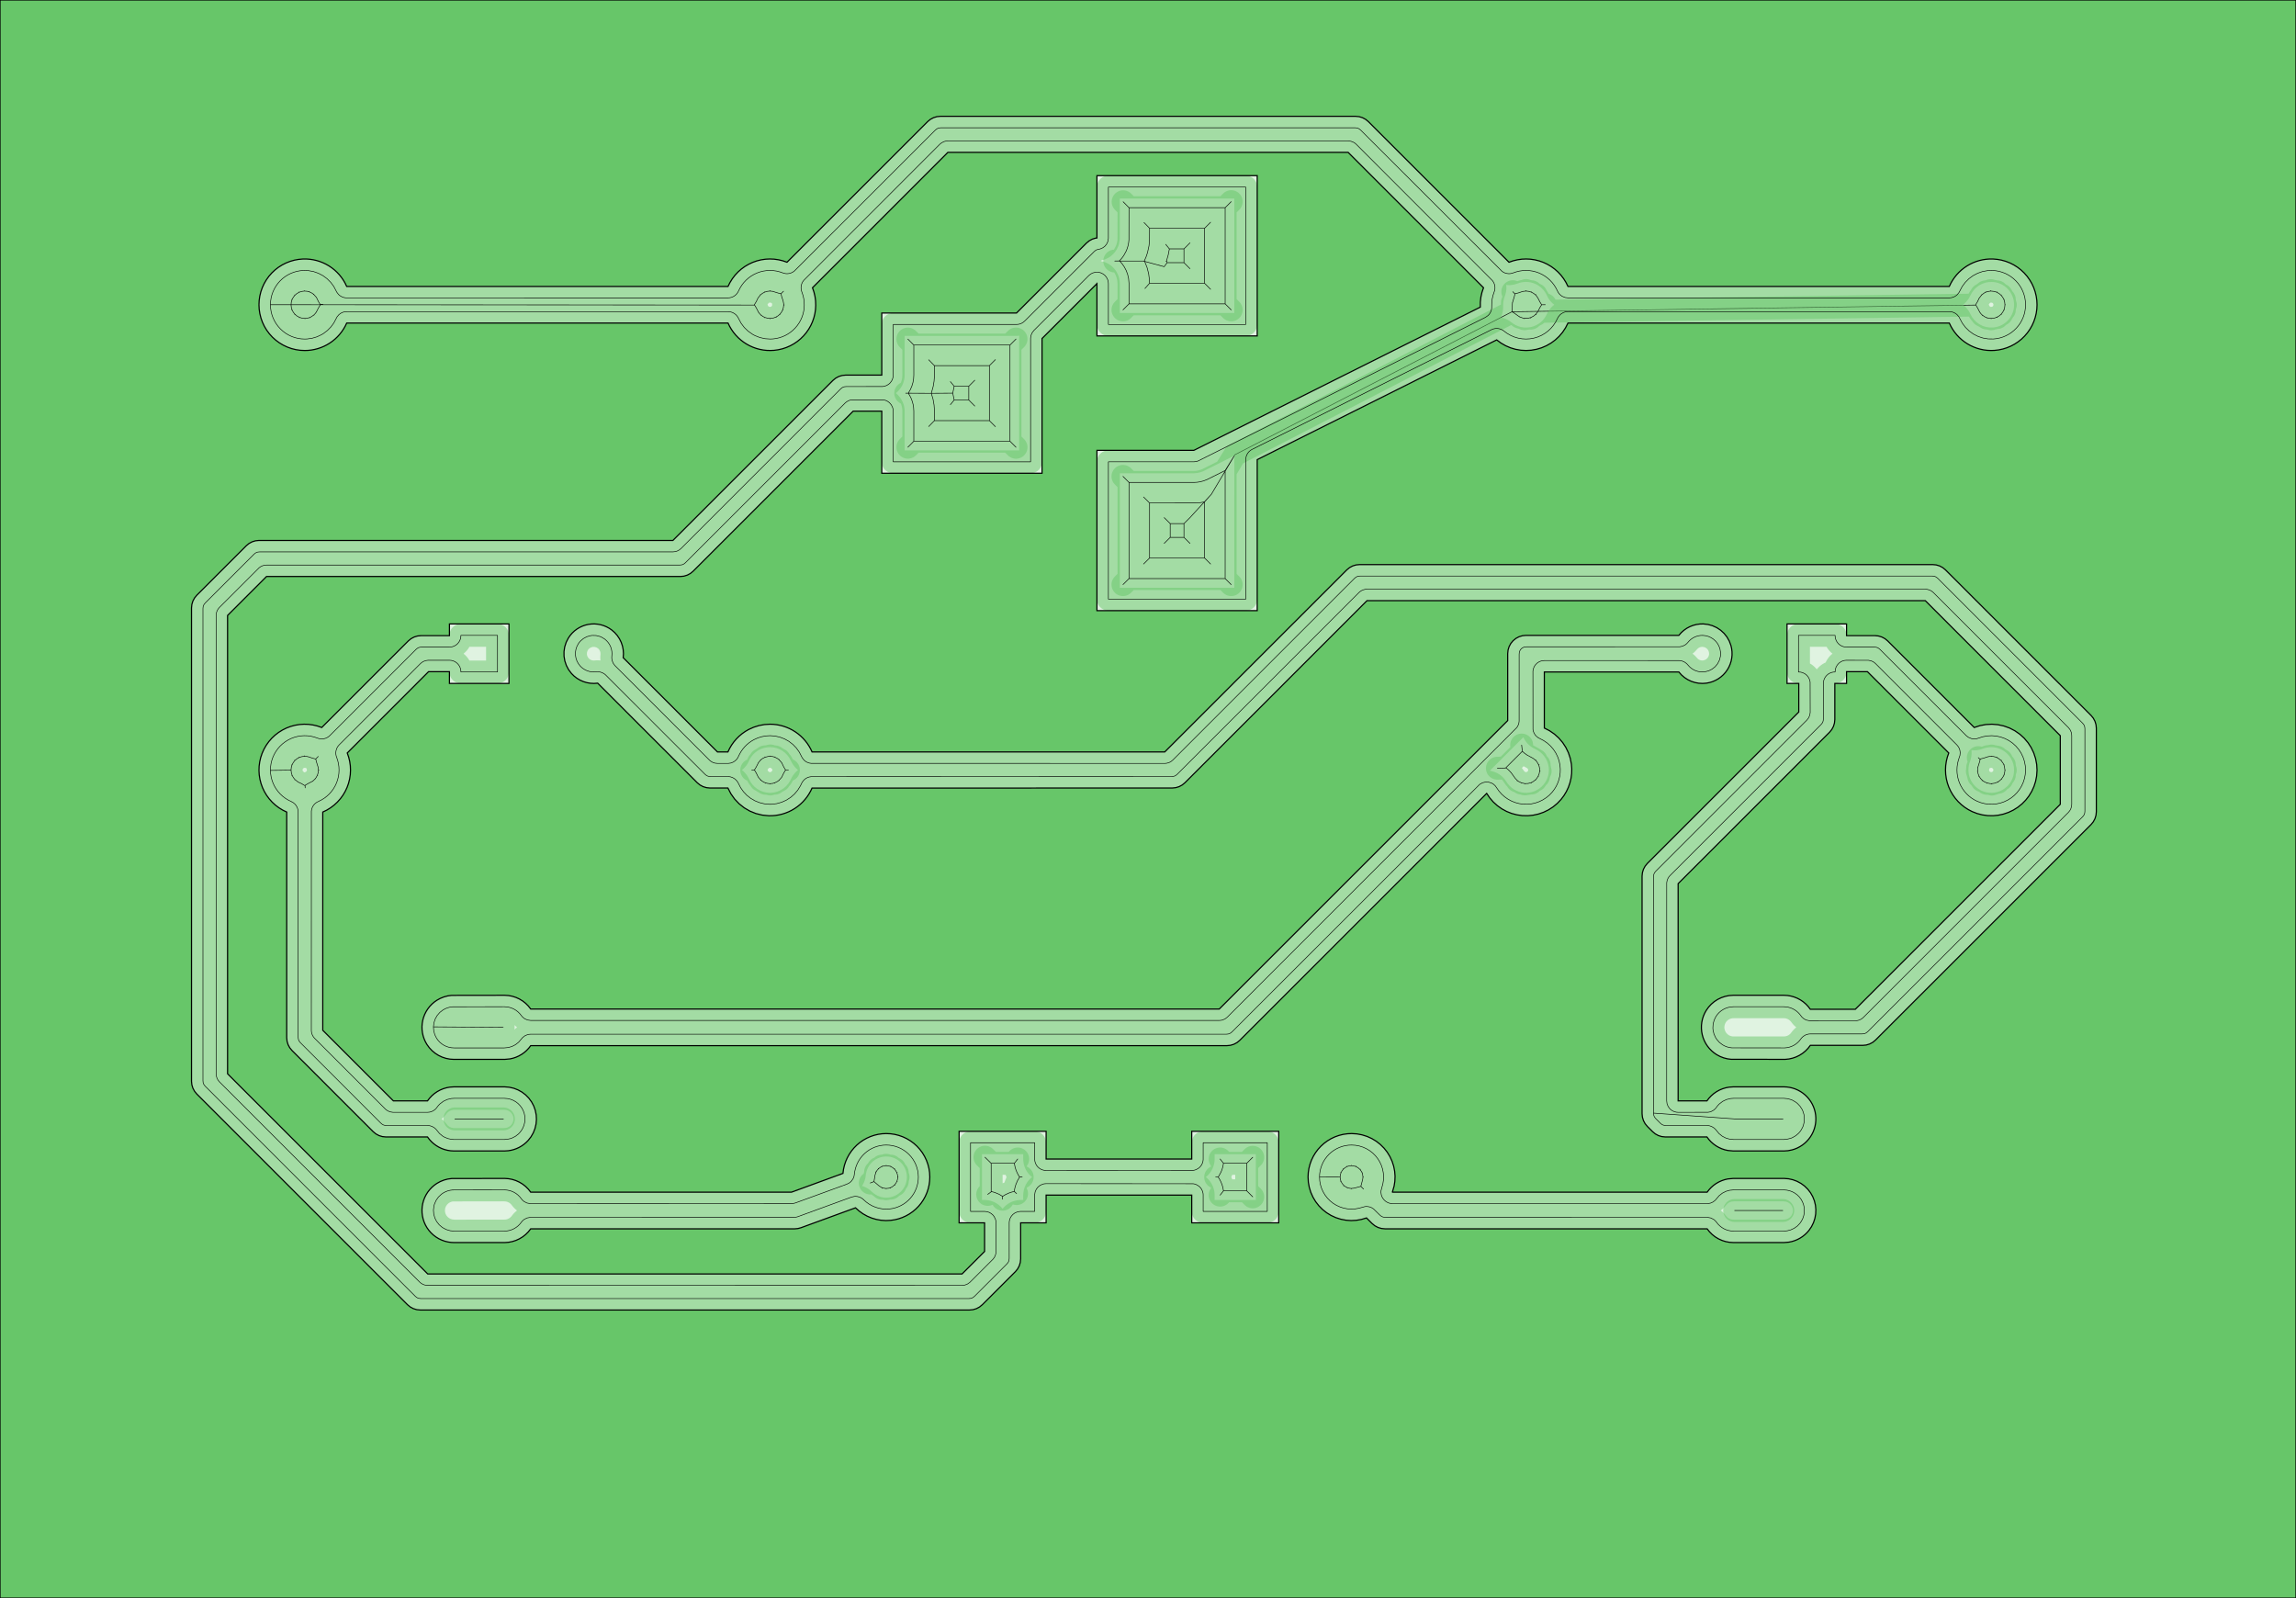 <?xml version="1.0" standalone="no"?>
<!DOCTYPE svg PUBLIC "-//W3C//DTD SVG 1.1//EN"
"http://www.w3.org/Graphics/SVG/1.1/DTD/svg11.dtd">
<!-- original:
<svg width="189.506" height="131.906" viewBox="0 0 3948.03 2748.03" version="1.1"
-->
<svg width="1895.06" height="1319.06" viewBox="0 0 3948.03 2748.03" version="1.1"
xmlns="http://www.w3.org/2000/svg"
xmlns:xlink="http://www.w3.org/1999/xlink">
<g fill-rule="evenodd"><path d="M 0,2748.03 L 0,-9.09495e-13 L 3948.03,-9.09495e-13 L 3948.03,2748.03 L 0,2748.03 z " style="fill-opacity:0.2;fill:rgb(103,198,105);"/></g>
<polyline points="348.998,1858.29 348.998,1046.4 349.308,1043.25 349.948,1041.14 350.984,1039.2 352.996,1036.75 436.752,952.996 439.204,950.984 441.144,949.948 443.248,949.308 446.404,948.998 1157.07,948.998 1161.11,948.58 1164.23,947.652 1167.84,945.792 1170.99,943.232 1445.53,668.698 1447.98,666.686 1449.92,665.65 1452.03,665.01 1455.18,664.7 1517.84,664.632 1521.05,664.098 1524.86,662.7 1528.31,660.55 1530.7,658.348 1533.13,655.092 1534.55,652.17 1535.48,649.054 1535.88,645.828 1535.9,557.9 1747.97,557.9 1751.21,557.632 1753.59,557.082 1756.62,555.9 1758.74,554.694 1761.89,552.134 1881.53,432.498 1883.98,430.486 1885.92,429.45 1892.08,427.998 1896.47,426.01 1899.67,423.576 1902.76,419.876 1904.86,415.536 1905.88,410.014 1905.9,321.7 2142.13,321.7 2142.13,557.93 1905.9,557.93 1905.9,487.656 1905.63,484.416 1904.83,481.264 1902.69,476.888 1900.13,473.736 1896.98,471.176 1892.61,469.038 1888.65,468.122 1883.78,468.122 1879.06,469.318 1875.45,471.176 1872.3,473.736 1777.9,568.136 1774.9,571.98 1772.95,576.438 1772.4,578.816 1772.13,582.056 1772.13,794.13 1535.9,794.13 1535.88,706.202 1535.48,702.976 1534.83,700.624 1532.69,696.248 1529.55,692.532 1526.29,690.104 1522.61,688.396 1518.65,687.482 1464.62,687.482 1461.44,688.148 1458.41,689.33 1455.62,690.994 1453.14,693.096 1178.6,967.63 1176.15,969.642 1174.21,970.678 1172.1,971.318 1168.95,971.628 458.278,971.628 454.238,972.046 451.122,972.974 448.202,974.402 445.556,976.292 376.83,1044.95 374.834,1047.51 373.286,1050.37 372.23,1053.45 371.696,1056.65 371.644,1847.23 372.046,1850.46 373.286,1854.33 374.834,1857.19 377.394,1860.34 721.588,2204.53 724.07,2206.63 726.862,2208.3 729.89,2209.48 733.072,2210.15 1654.31,2210.3 1659.15,2209.7 1663.68,2207.93 1667.65,2205.1 1707.5,2165.25 1709.93,2161.99 1711.35,2159.07 1712.28,2155.95 1712.68,2152.73 1712.68,2101.94 1712.28,2098.72 1711.63,2096.36 1709.49,2091.99 1707.5,2089.42 1704.45,2086.73 1700.92,2084.73 1697.05,2083.49 1693.02,2083.07 1668.9,2083.07 1668.9,1964.96 1779.13,1964.96 1779.15,1993.83 1779.55,1997.05 1780.48,2000.17 1781.91,2003.09 1783.28,2005.11 1784.9,2006.93 1787.38,2009.04 1790.17,2010.7 1792.43,2011.63 1795.58,2012.43 1798.82,2012.7 2051.65,2012.55 2054.04,2012.1 2057.12,2011.04 2061.3,2008.55 2063.13,2006.93 2065.23,2004.45 2066.52,2002.38 2067.83,1999.41 2068.63,1996.26 2068.88,1993.83 2068.89,1964.96 2179.13,1964.96 2179.13,2083.07 2068.89,2083.07 2068.88,2054.2 2068.63,2051.77 2067.83,2048.62 2066.52,2045.65 2065.23,2043.58 2063.13,2041.1 2061.3,2039.48 2057.12,2036.99 2054.04,2035.93 2051.65,2035.48 1798.82,2035.33 1795.58,2035.6 1793.2,2036.15 1788.74,2038.1 1784.9,2041.1 1781.91,2044.94 1779.95,2049.4 1779.15,2054.2 1779.13,2083.07 1754.2,2083.09 1749.4,2083.89 1744.94,2085.84 1741.68,2088.27 1738.99,2091.32 1736.99,2094.85 1735.75,2098.72 1735.35,2101.94 1735.33,2163.79 1735.02,2166.94 1734.38,2169.05 1733.34,2170.99 1731.33,2173.44 1675.84,2228.93 1673.39,2230.94 1671.45,2231.98 1669.34,2232.62 1666.19,2232.93 723.634,2232.93 720.478,2232.62 718.374,2231.98 716.434,2230.94 713.982,2228.93 352.996,1867.94 350.984,1865.49 349.948,1863.55 349.308,1861.45 348.998,1858.29" style="stroke:rgb(103,198,105);stroke-width:39.37;fill:none;stroke-opacity:0.5;stroke-linecap:round;stroke-linejoin:round;;fill:none"/>
<polyline points="348.998,1858.29 348.998,1046.4 349.308,1043.25 349.948,1041.14 350.984,1039.2 352.996,1036.75 436.752,952.996 439.204,950.984 441.144,949.948 443.248,949.308 446.404,948.998 1157.07,948.998 1161.11,948.58 1164.23,947.652 1167.84,945.792 1170.99,943.232 1445.53,668.698 1447.98,666.686 1449.92,665.65 1452.03,665.01 1455.18,664.7 1517.84,664.632 1521.05,664.098 1524.86,662.7 1528.31,660.55 1530.7,658.348 1533.13,655.092 1534.55,652.17 1535.48,649.054 1535.88,645.828 1535.9,557.9 1747.97,557.9 1751.21,557.632 1753.59,557.082 1756.62,555.9 1758.74,554.694 1761.89,552.134 1881.53,432.498 1883.98,430.486 1885.92,429.45 1892.08,427.998 1896.47,426.01 1899.67,423.576 1902.76,419.876 1904.86,415.536 1905.88,410.014 1905.9,321.7 2142.13,321.7 2142.13,557.93 1905.9,557.93 1905.9,487.656 1905.63,484.416 1904.83,481.264 1902.69,476.888 1900.13,473.736 1896.98,471.176 1892.61,469.038 1888.65,468.122 1883.78,468.122 1879.06,469.318 1875.45,471.176 1872.3,473.736 1777.9,568.136 1774.9,571.98 1772.95,576.438 1772.4,578.816 1772.13,582.056 1772.13,794.13 1535.9,794.13 1535.88,706.202 1535.48,702.976 1534.83,700.624 1532.69,696.248 1529.55,692.532 1526.29,690.104 1522.61,688.396 1518.65,687.482 1464.62,687.482 1461.44,688.148 1458.41,689.33 1455.62,690.994 1453.14,693.096 1178.6,967.63 1176.15,969.642 1174.21,970.678 1172.1,971.318 1168.95,971.628 458.278,971.628 454.238,972.046 451.122,972.974 448.202,974.402 445.556,976.292 376.83,1044.95 374.834,1047.51 373.286,1050.37 372.23,1053.45 371.696,1056.65 371.644,1847.23 372.046,1850.46 373.286,1854.33 374.834,1857.19 377.394,1860.34 721.588,2204.53 724.07,2206.63 726.862,2208.3 729.89,2209.48 733.072,2210.15 1654.31,2210.3 1659.15,2209.7 1663.68,2207.93 1667.65,2205.1 1707.5,2165.25 1709.93,2161.99 1711.35,2159.07 1712.28,2155.95 1712.68,2152.73 1712.68,2101.94 1712.28,2098.72 1711.63,2096.36 1709.49,2091.99 1707.5,2089.42 1704.45,2086.73 1700.92,2084.73 1697.05,2083.49 1693.02,2083.07 1668.9,2083.07 1668.9,1964.96 1779.13,1964.96 1779.15,1993.83 1779.55,1997.05 1780.48,2000.17 1781.91,2003.09 1783.28,2005.11 1784.9,2006.93 1787.38,2009.04 1790.17,2010.7 1792.43,2011.63 1795.58,2012.43 1798.82,2012.7 2051.65,2012.55 2054.04,2012.1 2057.12,2011.04 2061.3,2008.55 2063.13,2006.93 2065.23,2004.45 2066.52,2002.38 2067.83,1999.41 2068.63,1996.26 2068.88,1993.83 2068.89,1964.96 2179.13,1964.96 2179.13,2083.07 2068.89,2083.07 2068.88,2054.2 2068.63,2051.77 2067.83,2048.62 2066.52,2045.65 2065.23,2043.58 2063.13,2041.1 2061.3,2039.48 2057.12,2036.99 2054.04,2035.93 2051.65,2035.48 1798.82,2035.33 1795.58,2035.6 1793.2,2036.15 1788.74,2038.1 1784.9,2041.1 1781.91,2044.94 1779.95,2049.4 1779.15,2054.2 1779.13,2083.07 1754.2,2083.09 1749.4,2083.89 1744.94,2085.84 1741.68,2088.27 1738.99,2091.32 1736.99,2094.85 1735.75,2098.72 1735.35,2101.94 1735.33,2163.79 1735.02,2166.94 1734.38,2169.05 1733.34,2170.99 1731.33,2173.44 1675.84,2228.93 1673.39,2230.94 1671.45,2231.98 1669.34,2232.62 1666.19,2232.93 723.634,2232.93 720.478,2232.62 718.374,2231.98 716.434,2230.94 713.982,2228.93 352.996,1867.94 350.984,1865.49 349.948,1863.55 349.308,1861.45 348.998,1858.29" style="stroke:rgb(0,0,0);stroke-width:1px;fill:none;stroke-opacity:1;stroke-linecap:round;stroke-linejoin:round;;fill:none"/>
<polyline points="745.308,2080.7 745.824,2087.57 747.692,2094.29 750.784,2100.43 755.292,2106.15 760.79,2110.77 767.1,2114.18 774.114,2116.29 780.688,2116.93 867.478,2116.92 872.056,2116.58 876.148,2115.78 880.108,2114.5 883.982,2112.73 887.53,2110.56 890.808,2107.98 893.756,2105.04 898.148,2099.58 901.186,2096.92 906.204,2094.36 911.744,2093.33 1365.67,2093.31 1368.58,2093.06 1371.39,2092.3 1464.33,2058.38 1469.1,2057.28 1471.55,2057.19 1474.81,2057.54 1479.46,2059.06 1482.96,2061.17 1489.59,2067.02 1494.49,2070.52 1499.91,2073.55 1505.45,2075.88 1511.4,2077.64 1517.32,2078.69 1523.51,2079.1 1529.61,2078.82 1534.64,2078.08 1539.49,2076.89 1544.22,2075.27 1548.94,2073.15 1553.28,2070.7 1557.53,2067.74 1561.35,2064.53 1564.87,2060.98 1568.16,2056.98 1570.96,2052.85 1573.38,2048.48 1575.46,2043.74 1577.03,2039.01 1578.21,2033.96 1578.88,2029.03 1579.11,2023.89 1578.82,2018.41 1578.04,2013.2 1576.7,2007.9 1574.85,2002.78 1572.5,1997.85 1569.78,1993.33 1566.51,1988.95 1562.83,1984.92 1558.92,1981.38 1554.52,1978.14 1549.84,1975.35 1544.9,1973.03 1539.93,1971.27 1534.63,1969.95 1529.24,1969.17 1523.75,1968.92 1518.81,1969.16 1513.68,1969.9 1508.83,1971.05 1503.94,1972.71 1499.23,1974.81 1494.74,1977.34 1490.5,1980.29 1486.68,1983.5 1483.16,1987.05 1479.88,1991.04 1476.99,1995.31 1474.51,1999.84 1472.53,2004.41 1470.92,2009.32 1469.77,2014.35 1468.52,2022.68 1467.07,2026.53 1464.31,2030.63 1461.94,2032.93 1459.93,2034.37 1456.23,2036.18 1367.71,2068.49 1363.54,2069.51 911.744,2069.66 906.204,2068.63 901.184,2066.07 898.148,2063.41 893.762,2057.96 890.754,2054.96 887.404,2052.34 883.854,2050.2 879.974,2048.44 876.018,2047.18 871.842,2046.39 867.116,2046.07 778.028,2046.21 773.766,2046.79 769.616,2047.88 765.526,2049.52 761.662,2051.65 758.864,2053.63 753.882,2058.38 749.916,2064.01 747.06,2070.47 746.15,2073.78 745.308,2080.7" style="stroke:rgb(103,198,105);stroke-width:39.37;fill:none;stroke-opacity:0.5;stroke-linecap:round;stroke-linejoin:round;;fill:none"/>
<polyline points="745.308,2080.7 745.824,2087.57 747.692,2094.29 750.784,2100.43 755.292,2106.15 760.79,2110.77 767.1,2114.18 774.114,2116.29 780.688,2116.93 867.478,2116.92 872.056,2116.58 876.148,2115.78 880.108,2114.5 883.982,2112.73 887.53,2110.56 890.808,2107.98 893.756,2105.04 898.148,2099.58 901.186,2096.92 906.204,2094.36 911.744,2093.33 1365.67,2093.31 1368.58,2093.06 1371.39,2092.3 1464.33,2058.38 1469.1,2057.28 1471.55,2057.19 1474.81,2057.54 1479.46,2059.06 1482.96,2061.17 1489.59,2067.02 1494.49,2070.52 1499.91,2073.55 1505.45,2075.88 1511.4,2077.64 1517.32,2078.69 1523.51,2079.1 1529.61,2078.82 1534.64,2078.08 1539.49,2076.89 1544.22,2075.27 1548.94,2073.15 1553.28,2070.7 1557.53,2067.74 1561.35,2064.53 1564.87,2060.98 1568.16,2056.98 1570.96,2052.85 1573.38,2048.48 1575.46,2043.74 1577.03,2039.01 1578.21,2033.96 1578.88,2029.03 1579.11,2023.89 1578.82,2018.41 1578.04,2013.2 1576.7,2007.9 1574.85,2002.78 1572.5,1997.85 1569.78,1993.33 1566.51,1988.95 1562.83,1984.92 1558.92,1981.38 1554.52,1978.14 1549.84,1975.35 1544.9,1973.03 1539.93,1971.27 1534.63,1969.95 1529.24,1969.17 1523.75,1968.92 1518.81,1969.16 1513.68,1969.9 1508.83,1971.05 1503.94,1972.71 1499.23,1974.81 1494.74,1977.34 1490.5,1980.29 1486.68,1983.5 1483.16,1987.05 1479.88,1991.04 1476.99,1995.31 1474.51,1999.84 1472.53,2004.41 1470.92,2009.32 1469.77,2014.35 1468.52,2022.68 1467.07,2026.53 1464.31,2030.63 1461.94,2032.93 1459.93,2034.37 1456.23,2036.18 1367.71,2068.49 1363.54,2069.51 911.744,2069.66 906.204,2068.63 901.184,2066.07 898.148,2063.41 893.762,2057.96 890.754,2054.96 887.404,2052.34 883.854,2050.2 879.974,2048.44 876.018,2047.18 871.842,2046.39 867.116,2046.07 778.028,2046.21 773.766,2046.79 769.616,2047.88 765.526,2049.52 761.662,2051.65 758.864,2053.63 753.882,2058.38 749.916,2064.01 747.06,2070.47 746.15,2073.78 745.308,2080.7" style="stroke:rgb(0,0,0);stroke-width:1px;fill:none;stroke-opacity:1;stroke-linecap:round;stroke-linejoin:round;;fill:none"/>
<polyline points="782.148,1924.02 865.66,1924.02 782.148,1924.02" style="stroke:rgb(103,198,105);stroke-width:39.37;fill:none;stroke-opacity:0.5;stroke-linecap:round;stroke-linejoin:round;;fill:none"/>
<polyline points="782.148,1924.02 865.66,1924.02 782.148,1924.02" style="stroke:rgb(0,0,0);stroke-width:1px;fill:none;stroke-opacity:1;stroke-linecap:round;stroke-linejoin:round;;fill:none"/>
<polyline points="865.252,1766.54 745.308,1765.74 745.824,1772.61 747.692,1779.33 750.73,1785.37 753.43,1789.09 756.482,1792.34 759.924,1795.18 763.608,1797.52 767.646,1799.43 771.884,1800.81 776.26,1801.65 781.328,1801.97 866.86,1801.97 873.892,1801.31 880.188,1799.52 886.4,1796.36 891.872,1792.05 898.59,1784.16 902.44,1781.14 906.914,1779.17 909.3,1778.62 912.554,1778.35 2108.66,1778.35 2111.91,1778.03 2114.11,1777.36 2116.13,1776.28 2118.66,1774.2 2544.3,1348.78 2549.17,1345.99 2554.64,1344.69 2559.46,1344.85 2564.83,1346.51 2568.27,1348.59 2571.21,1351.33 2577.27,1359.98 2581.89,1365.29 2587.11,1370.02 2592.85,1374.09 2599.05,1377.45 2605.44,1379.99 2612.25,1381.81 2619.22,1382.8 2626.28,1382.95 2633.11,1382.29 2640,1380.79 2646.65,1378.48 2652.98,1375.39 2658.9,1371.57 2664.32,1367.08 2669.22,1361.91 2672.87,1357.07 2676.05,1351.79 2678.59,1346.39 2680.63,1340.58 2682.05,1334.59 2682.82,1328.67 2682.98,1322.52 2682.52,1316.51 2681.02,1308.88 2678.65,1301.8 2675.31,1294.91 2671.22,1288.66 2666.23,1282.84 2660.69,1277.83 2654.41,1273.48 2645.05,1268.56 2641.79,1266.01 2639.62,1263.51 2637.9,1260.68 2636.68,1257.61 2635.99,1254.37 2635.9,1153.89 2636.65,1149.9 2638.2,1146.15 2640.49,1142.79 2643.42,1139.98 2646.15,1138.2 2649.12,1136.9 2652.27,1136.1 2655.52,1135.83 2887.65,1135.85 2892.54,1136.68 2897.06,1138.7 2900.35,1141.21 2905.17,1146.5 2908.21,1149.12 2911.74,1151.43 2915.36,1153.17 2919.36,1154.49 2923.31,1155.23 2927.52,1155.47 2931.64,1155.16 2938.1,1153.52 2944.04,1150.58 2949.32,1146.36 2953.57,1141.14 2956.62,1135.09 2958.29,1128.67 2958.56,1121.91 2957.48,1115.64 2955.69,1110.81 2953.2,1106.4 2950.15,1102.57 2946.53,1099.25 2942.45,1096.55 2937.84,1094.45 2933.12,1093.15 2928.05,1092.58 2924.55,1092.66 2920.9,1093.18 2917.34,1094.13 2913.91,1095.48 2910.66,1097.23 2907.64,1099.35 2904.9,1101.79 2900.42,1106.75 2897.83,1108.84 2893.37,1111.08 2888.49,1112.13 2624.98,1112.2 2621.73,1112.52 2619.53,1113.19 2617.5,1114.27 2615.73,1115.73 2614.27,1117.5 2613.19,1119.53 2612.52,1121.73 2612.2,1124.98 2612.18,1239.91 2611.78,1243.13 2610.85,1246.25 2609.43,1249.17 2608.05,1251.19 2110.49,1748.95 2106.65,1751.94 2102.19,1753.9 2099.81,1754.45 2096.57,1754.72 912.55,1754.72 906.974,1753.91 901.852,1751.56 898.148,1748.45 893.762,1743 890.746,1740 887.48,1737.44 883.838,1735.23 880.06,1733.51 876.008,1732.22 871.842,1731.43 867.116,1731.1 778.028,1731.25 773.766,1731.83 769.616,1732.92 765.526,1734.56 761.654,1736.7 756.262,1740.92 751.718,1746.2 748.332,1752.2 746.15,1758.82 745.308,1765.74" style="stroke:rgb(103,198,105);stroke-width:39.37;fill:none;stroke-opacity:0.5;stroke-linecap:round;stroke-linejoin:round;;fill:none"/>
<polyline points="865.252,1766.54 745.308,1765.74 745.824,1772.61 747.692,1779.33 750.73,1785.37 753.43,1789.09 756.482,1792.34 759.924,1795.18 763.608,1797.52 767.646,1799.43 771.884,1800.81 776.26,1801.65 781.328,1801.97 866.86,1801.97 873.892,1801.31 880.188,1799.52 886.4,1796.36 891.872,1792.05 898.59,1784.16 902.44,1781.14 906.914,1779.17 909.3,1778.62 912.554,1778.35 2108.66,1778.35 2111.91,1778.03 2114.11,1777.36 2116.13,1776.28 2118.66,1774.2 2544.3,1348.78 2549.17,1345.99 2554.64,1344.69 2559.46,1344.85 2564.83,1346.51 2568.27,1348.59 2571.21,1351.33 2577.27,1359.98 2581.89,1365.29 2587.11,1370.02 2592.85,1374.09 2599.05,1377.45 2605.44,1379.99 2612.25,1381.81 2619.22,1382.8 2626.28,1382.95 2633.11,1382.29 2640,1380.79 2646.65,1378.48 2652.98,1375.39 2658.9,1371.57 2664.32,1367.08 2669.22,1361.91 2672.87,1357.07 2676.05,1351.79 2678.59,1346.39 2680.63,1340.58 2682.05,1334.59 2682.82,1328.67 2682.98,1322.52 2682.52,1316.51 2681.02,1308.88 2678.65,1301.8 2675.31,1294.91 2671.22,1288.66 2666.23,1282.84 2660.69,1277.83 2654.41,1273.48 2645.05,1268.56 2641.79,1266.01 2639.62,1263.51 2637.9,1260.68 2636.68,1257.61 2635.99,1254.37 2635.9,1153.89 2636.65,1149.9 2638.2,1146.15 2640.49,1142.79 2643.42,1139.98 2646.15,1138.2 2649.12,1136.9 2652.27,1136.1 2655.52,1135.83 2887.65,1135.85 2892.54,1136.68 2897.06,1138.7 2900.35,1141.21 2905.17,1146.5 2908.21,1149.12 2911.74,1151.43 2915.36,1153.17 2919.36,1154.49 2923.31,1155.23 2927.52,1155.47 2931.64,1155.16 2938.1,1153.52 2944.04,1150.58 2949.32,1146.36 2953.57,1141.14 2956.62,1135.09 2958.29,1128.67 2958.56,1121.91 2957.48,1115.64 2955.69,1110.81 2953.2,1106.4 2950.15,1102.57 2946.53,1099.25 2942.45,1096.55 2937.84,1094.45 2933.12,1093.15 2928.05,1092.58 2924.55,1092.66 2920.9,1093.18 2917.34,1094.13 2913.91,1095.48 2910.66,1097.23 2907.64,1099.35 2904.9,1101.79 2900.42,1106.75 2897.83,1108.84 2893.37,1111.08 2888.49,1112.13 2624.98,1112.2 2621.73,1112.52 2619.53,1113.19 2617.5,1114.27 2615.73,1115.73 2614.27,1117.5 2613.19,1119.53 2612.52,1121.73 2612.2,1124.98 2612.18,1239.91 2611.78,1243.13 2610.85,1246.25 2609.43,1249.17 2608.05,1251.19 2110.49,1748.95 2106.65,1751.94 2102.19,1753.9 2099.81,1754.45 2096.57,1754.72 912.55,1754.72 906.974,1753.91 901.852,1751.56 898.148,1748.45 893.762,1743 890.746,1740 887.48,1737.44 883.838,1735.23 880.06,1733.51 876.008,1732.22 871.842,1731.43 867.116,1731.1 778.028,1731.25 773.766,1731.83 769.616,1732.92 765.526,1734.56 761.654,1736.7 756.262,1740.92 751.718,1746.2 748.332,1752.2 746.15,1758.82 745.308,1765.74" style="stroke:rgb(0,0,0);stroke-width:1px;fill:none;stroke-opacity:1;stroke-linecap:round;stroke-linejoin:round;;fill:none"/>
<polyline points="465.028,1324.76 465.376,1330.45 466.268,1336.07 467.704,1341.6 469.598,1346.8 471.974,1351.8 474.902,1356.7 478.284,1361.28 482.09,1365.52 486.288,1369.37 490.836,1372.79 495.698,1375.77 503.754,1379.85 506.916,1382.41 509.024,1384.9 510.694,1387.69 511.878,1390.73 512.548,1393.91 512.7,1783.47 513.01,1786.63 513.65,1788.73 514.686,1790.67 516.698,1793.12 654.904,1931.33 657.356,1933.34 659.296,1934.38 661.4,1935.02 664.556,1935.33 735.134,1935.33 739.244,1935.76 743.174,1937.05 747.408,1939.62 749.812,1941.9 755.746,1949.13 760.968,1953.41 763.86,1955.16 770.072,1957.79 776.902,1959.22 780.83,1959.45 866.926,1959.45 871.768,1959.14 877.812,1957.84 880.792,1956.77 886.402,1953.85 891.404,1949.98 893.444,1947.91 896.69,1943.75 899.232,1939.3 901.07,1934.64 902.248,1929.67 902.7,1924.58 902.426,1919.58 901.42,1914.57 899.704,1909.75 897.366,1905.33 894.36,1901.19 890.79,1897.54 886.808,1894.48 882.432,1892.02 877.666,1890.18 872.694,1889.04 866.98,1888.58 781.124,1888.58 776.19,1888.9 768.922,1890.63 762.18,1893.84 756.264,1898.4 753.7,1901.12 749.752,1906.2 747.35,1908.45 743.878,1910.65 739.222,1912.27 735.134,1912.7 675.616,1912.68 670.812,1911.88 667.06,1910.33 664.338,1908.55 662.51,1906.93 540.532,1784.93 538.536,1782.37 536.676,1778.75 535.748,1775.64 535.346,1772.41 535.398,1394.73 535.934,1391.52 536.99,1388.44 538.538,1385.58 540.538,1383.01 542.3,1381.32 544.948,1379.44 552.474,1375.69 557.318,1372.71 561.858,1369.27 566.046,1365.41 569.842,1361.16 573.21,1356.57 576.12,1351.67 578.546,1346.52 580.462,1341.16 581.852,1335.63 582.702,1330 583.006,1324.31 582.76,1318.62 581.966,1312.98 580.632,1307.44 578.012,1299.65 577.47,1296.44 577.416,1294 577.816,1290.76 579.396,1286.15 581.062,1283.35 583.166,1280.87 722.936,1141.1 725.418,1138.99 728.21,1137.33 732.024,1135.93 736.042,1135.35 772.834,1135.33 776.074,1135.6 778.45,1136.15 781.48,1137.33 784.272,1138.99 786.754,1141.1 788.854,1143.58 790.518,1146.37 791.7,1149.4 792.368,1152.58 792.518,1155.51 855.512,1155.51 855.512,1092.52 792.518,1092.52 792.368,1095.45 791.7,1098.63 790.518,1101.66 788.854,1104.45 786.754,1106.93 784.272,1109.04 781.48,1110.7 778.45,1111.88 776.074,1112.43 772.834,1112.7 724.982,1112.7 721.826,1113.01 719.722,1113.65 717.782,1114.69 715.33,1116.7 567.164,1264.86 564.682,1266.97 561.888,1268.63 559.632,1269.56 556.478,1270.36 553.236,1270.63 548.402,1270.02 540.442,1267.36 534.75,1266.01 528.958,1265.23 523.116,1265.03 517.282,1265.41 511.516,1266.36 505.86,1267.89 500.554,1269.89 495.302,1272.48 490.344,1275.58 485.706,1279.16 481.574,1283.04 477.722,1287.45 474.33,1292.21 471.426,1297.29 469.034,1302.63 467.228,1308.04 465.982,1313.41 465.23,1319.07 465.028,1324.76 500.494,1324.31 500.878,1319.76 502.082,1315.52 501.442,1315.27 502.082,1315.52 504.206,1311.34 507.114,1307.66 506.604,1307.16 507.114,1307.66 510.59,1304.7 514.688,1302.42 514.412,1301.78 514.688,1302.42 519.032,1301.03 523.656,1300.5 523.666,1299.6 523.656,1300.5 528.296,1300.89 530.572,1301.43 537.6,1303.79 542.944,1305.09 547.276,1300.74 542.944,1305.09 544.036,1309.73 547.124,1319.62 547.538,1324.13 548.392,1324.12 547.538,1324.13 547.078,1328.65 545.758,1332.99 546.236,1333.17 545.758,1332.99 543.632,1337 542.288,1338.83 542.58,1339.06 542.288,1338.83 539.104,1342.06 537.294,1343.43 537.448,1343.65 537.294,1343.43 529.416,1347.55 524.6,1350.39 524.714,1354.82 524.6,1350.39 524.016,1350.79 518.554,1347.51 512.642,1344.8 507.298,1340.56 506.928,1340.91 507.298,1340.56 504.432,1337.05 502.314,1333.1 501.7,1333.36 502.314,1333.1 500.988,1328.82 500.494,1324.31" style="stroke:rgb(103,198,105);stroke-width:39.37;fill:none;stroke-opacity:0.5;stroke-linecap:round;stroke-linejoin:round;;fill:none"/>
<polyline points="465.028,1324.76 465.376,1330.45 466.268,1336.07 467.704,1341.6 469.598,1346.8 471.974,1351.8 474.902,1356.7 478.284,1361.28 482.09,1365.52 486.288,1369.37 490.836,1372.79 495.698,1375.77 503.754,1379.85 506.916,1382.41 509.024,1384.9 510.694,1387.69 511.878,1390.73 512.548,1393.91 512.7,1783.47 513.01,1786.63 513.65,1788.73 514.686,1790.67 516.698,1793.12 654.904,1931.33 657.356,1933.34 659.296,1934.38 661.4,1935.02 664.556,1935.33 735.134,1935.33 739.244,1935.76 743.174,1937.05 747.408,1939.62 749.812,1941.9 755.746,1949.13 760.968,1953.41 763.86,1955.16 770.072,1957.79 776.902,1959.22 780.83,1959.45 866.926,1959.45 871.768,1959.14 877.812,1957.84 880.792,1956.77 886.402,1953.85 891.404,1949.98 893.444,1947.91 896.69,1943.75 899.232,1939.3 901.07,1934.64 902.248,1929.67 902.7,1924.58 902.426,1919.58 901.42,1914.57 899.704,1909.75 897.366,1905.33 894.36,1901.19 890.79,1897.54 886.808,1894.48 882.432,1892.02 877.666,1890.18 872.694,1889.04 866.98,1888.58 781.124,1888.58 776.19,1888.9 768.922,1890.63 762.18,1893.84 756.264,1898.4 753.7,1901.12 749.752,1906.2 747.35,1908.45 743.878,1910.65 739.222,1912.27 735.134,1912.7 675.616,1912.68 670.812,1911.88 667.06,1910.33 664.338,1908.55 662.51,1906.93 540.532,1784.93 538.536,1782.37 536.676,1778.75 535.748,1775.64 535.346,1772.41 535.398,1394.73 535.934,1391.52 536.99,1388.44 538.538,1385.58 540.538,1383.01 542.3,1381.32 544.948,1379.44 552.474,1375.69 557.318,1372.71 561.858,1369.27 566.046,1365.41 569.842,1361.16 573.21,1356.57 576.12,1351.67 578.546,1346.52 580.462,1341.16 581.852,1335.63 582.702,1330 583.006,1324.31 582.76,1318.62 581.966,1312.98 580.632,1307.44 578.012,1299.65 577.47,1296.44 577.416,1294 577.816,1290.76 579.396,1286.15 581.062,1283.35 583.166,1280.87 722.936,1141.1 725.418,1138.99 728.21,1137.33 732.024,1135.93 736.042,1135.35 772.834,1135.33 776.074,1135.6 778.45,1136.15 781.48,1137.33 784.272,1138.99 786.754,1141.1 788.854,1143.58 790.518,1146.37 791.7,1149.4 792.368,1152.58 792.518,1155.51 855.512,1155.51 855.512,1092.52 792.518,1092.52 792.368,1095.45 791.7,1098.63 790.518,1101.66 788.854,1104.45 786.754,1106.93 784.272,1109.04 781.48,1110.7 778.45,1111.88 776.074,1112.43 772.834,1112.7 724.982,1112.7 721.826,1113.01 719.722,1113.65 717.782,1114.69 715.33,1116.7 567.164,1264.86 564.682,1266.97 561.888,1268.63 559.632,1269.56 556.478,1270.36 553.236,1270.63 548.402,1270.02 540.442,1267.36 534.75,1266.01 528.958,1265.23 523.116,1265.03 517.282,1265.41 511.516,1266.36 505.86,1267.89 500.554,1269.89 495.302,1272.48 490.344,1275.58 485.706,1279.16 481.574,1283.04 477.722,1287.45 474.33,1292.21 471.426,1297.29 469.034,1302.63 467.228,1308.04 465.982,1313.41 465.23,1319.07 465.028,1324.76 500.494,1324.31 500.878,1319.76 502.082,1315.52 501.442,1315.27 502.082,1315.52 504.206,1311.34 507.114,1307.66 506.604,1307.16 507.114,1307.66 510.59,1304.7 514.688,1302.42 514.412,1301.78 514.688,1302.42 519.032,1301.03 523.656,1300.5 523.666,1299.6 523.656,1300.5 528.296,1300.89 530.572,1301.43 537.6,1303.79 542.944,1305.09 547.276,1300.74 542.944,1305.09 544.036,1309.73 547.124,1319.62 547.538,1324.13 548.392,1324.12 547.538,1324.13 547.078,1328.65 545.758,1332.99 546.236,1333.17 545.758,1332.99 543.632,1337 542.288,1338.83 542.58,1339.06 542.288,1338.83 539.104,1342.06 537.294,1343.43 537.448,1343.65 537.294,1343.43 529.416,1347.55 524.6,1350.39 524.714,1354.82 524.6,1350.39 524.016,1350.79 518.554,1347.51 512.642,1344.8 507.298,1340.56 506.928,1340.91 507.298,1340.56 504.432,1337.05 502.314,1333.1 501.7,1333.36 502.314,1333.1 500.988,1328.82 500.494,1324.31" style="stroke:rgb(0,0,0);stroke-width:1px;fill:none;stroke-opacity:1;stroke-linecap:round;stroke-linejoin:round;;fill:none"/>
<polyline points="989.514,1121.74 989.554,1126.78 990.396,1131.74 992.02,1136.5 994.384,1140.95 997.542,1145.11 1000.11,1147.66 1003.11,1149.98 1006.52,1152.01 1009.99,1153.54 1013.64,1154.63 1017.4,1155.28 1021.19,1155.47 1027.11,1155.06 1031.12,1155.34 1035.73,1156.74 1040.48,1159.72 1212.18,1331.33 1214.63,1333.34 1216.57,1334.38 1218.68,1335.02 1221.83,1335.33 1252.51,1335.35 1255.79,1335.76 1259.73,1337.05 1263.96,1339.63 1267.42,1343.19 1269.18,1346 1273.64,1354.65 1278.49,1361.49 1284.27,1367.57 1290.85,1372.77 1298.1,1376.98 1305.88,1380.12 1314.02,1382.13 1322.7,1382.99 1326.71,1382.95 1335.5,1381.89 1344.02,1379.52 1351.93,1375.99 1359.52,1371.13 1366.05,1365.42 1371.68,1358.79 1376.34,1351.27 1379.28,1345.24 1382.27,1341.34 1385.43,1338.73 1388.31,1337.15 1391.41,1336.08 1394.65,1335.53 2014.65,1335.33 2017.8,1335.02 2019.91,1334.38 2021.85,1333.34 2024.3,1331.33 2336.71,1018.91 2338.54,1017.3 2341.26,1015.52 2344.24,1014.21 2347.39,1013.42 2350.63,1013.15 3310.55,1013.15 3314.59,1013.57 3318.46,1014.81 3321.32,1016.35 3324.47,1018.91 3556.63,1251.08 3559.19,1254.23 3560.4,1256.35 3561.58,1259.38 3562.13,1261.76 3562.4,1265 3562.4,1383.03 3561.98,1387.07 3560.74,1390.94 3559.19,1393.8 3556.63,1396.95 3204.13,1749.45 3201.65,1751.55 3199.58,1752.85 3196.6,1754.15 3194.25,1754.8 3191.02,1755.2 3111.25,1755.15 3106.43,1754.13 3104.15,1753.17 3101.34,1751.47 3098.28,1748.72 3094.34,1743.65 3091.71,1740.87 3088.81,1738.4 3085.66,1736.25 3082.3,1734.46 3078.77,1733.03 3075.1,1732 3071.35,1731.36 3066.97,1731.1 2980.96,1731.1 2975.98,1731.46 2971.62,1732.33 2967.3,1733.78 2963.3,1735.72 2959.57,1738.15 2956.17,1741.03 2953.16,1744.31 2950.5,1748.07 2947.54,1754.14 2945.75,1760.87 2945.32,1767.82 2945.63,1771.35 2947.25,1778.13 2950.13,1784.38 2952,1787.27 2956.63,1792.5 2962.02,1796.6 2965.94,1798.7 2969.87,1800.23 2974.07,1801.3 2978.18,1801.84 3068.87,1801.91 3073.05,1801.47 3077.05,1800.57 3080.92,1799.22 3084.61,1797.43 3088.06,1795.22 3091.24,1792.64 3094.09,1789.7 3097.8,1784.9 3100.74,1782.05 3104.94,1779.53 3109.64,1778.12 3112.9,1777.85 3202.08,1777.85 3205.24,1777.54 3207.34,1776.9 3209.28,1775.86 3211.74,1773.85 3581.03,1404.56 3583.04,1402.1 3584.08,1400.16 3584.72,1398.06 3585.03,1394.9 3585.03,1253.12 3584.72,1249.97 3584.08,1247.86 3583.04,1245.92 3581.03,1243.47 3332.07,994.516 3329.62,992.504 3327.68,991.468 3325.58,990.828 3322.42,990.518 2338.76,990.518 2335.6,990.828 2333.5,991.468 2331.56,992.504 2329.11,994.516 2016.69,1306.93 2013.54,1309.49 2010.68,1311.04 2006.81,1312.28 2003.59,1312.68 1394.71,1312.63 1391.46,1312.08 1387.61,1310.65 1384.8,1308.95 1382.3,1306.8 1379.32,1302.88 1374.26,1293.09 1369.27,1286.16 1363.34,1280.03 1356.44,1274.72 1349,1270.56 1340.86,1267.47 1332.53,1265.63 1324.25,1265.02 1317,1265.45 1309.91,1266.75 1303.05,1268.89 1296.32,1271.93 1292.22,1274.32 1288.04,1277.26 1284.13,1280.54 1280.64,1284.03 1277.45,1287.79 1274.48,1291.97 1271.98,1296.21 1268.65,1302.98 1266.77,1305.66 1263.83,1308.5 1260.37,1310.68 1256.54,1312.09 1252.5,1312.68 1233.71,1312.7 1229.67,1312.28 1226.55,1311.35 1224.34,1310.33 1221.61,1308.55 1219.79,1306.93 1057.11,1144.23 1054.31,1140.34 1052.35,1135.1 1051.9,1131.13 1052.32,1124.15 1052.06,1119.95 1051.28,1116.01 1049.94,1112.01 1048.17,1108.4 1045.85,1104.91 1043.09,1101.76 1039.83,1098.91 1034.39,1095.6 1031.47,1094.39 1025.01,1092.82 1018.52,1092.63 1015.21,1093.06 1008.98,1094.88 1003.1,1098.04 998.152,1102.24 995.982,1104.75 994.246,1107.26 991.828,1111.98 990.28,1116.77 989.514,1121.74" style="stroke:rgb(103,198,105);stroke-width:39.37;fill:none;stroke-opacity:0.5;stroke-linecap:round;stroke-linejoin:round;;fill:none"/>
<polyline points="989.514,1121.74 989.554,1126.78 990.396,1131.74 992.02,1136.5 994.384,1140.95 997.542,1145.11 1000.11,1147.66 1003.11,1149.98 1006.52,1152.01 1009.99,1153.54 1013.64,1154.63 1017.4,1155.28 1021.19,1155.47 1027.11,1155.06 1031.12,1155.34 1035.73,1156.74 1040.48,1159.72 1212.18,1331.33 1214.63,1333.34 1216.57,1334.38 1218.68,1335.02 1221.83,1335.33 1252.51,1335.35 1255.79,1335.76 1259.73,1337.05 1263.96,1339.63 1267.42,1343.19 1269.18,1346 1273.64,1354.65 1278.49,1361.49 1284.27,1367.57 1290.85,1372.77 1298.1,1376.98 1305.88,1380.12 1314.02,1382.13 1322.7,1382.99 1326.71,1382.95 1335.5,1381.89 1344.02,1379.52 1351.93,1375.99 1359.52,1371.13 1366.05,1365.42 1371.68,1358.79 1376.34,1351.27 1379.28,1345.24 1382.27,1341.34 1385.43,1338.73 1388.31,1337.15 1391.41,1336.08 1394.65,1335.53 2014.65,1335.33 2017.8,1335.02 2019.91,1334.38 2021.85,1333.34 2024.3,1331.33 2336.71,1018.91 2338.54,1017.3 2341.26,1015.52 2344.24,1014.21 2347.39,1013.42 2350.63,1013.15 3310.55,1013.15 3314.59,1013.57 3318.46,1014.81 3321.32,1016.35 3324.47,1018.91 3556.63,1251.08 3559.19,1254.23 3560.4,1256.35 3561.58,1259.38 3562.13,1261.76 3562.4,1265 3562.4,1383.03 3561.98,1387.07 3560.74,1390.94 3559.19,1393.8 3556.63,1396.95 3204.13,1749.45 3201.65,1751.55 3199.58,1752.85 3196.6,1754.15 3194.25,1754.8 3191.02,1755.2 3111.25,1755.15 3106.43,1754.13 3104.15,1753.17 3101.34,1751.47 3098.28,1748.72 3094.34,1743.65 3091.71,1740.87 3088.81,1738.4 3085.66,1736.25 3082.3,1734.46 3078.77,1733.03 3075.1,1732 3071.35,1731.36 3066.97,1731.1 2980.96,1731.1 2975.98,1731.46 2971.62,1732.33 2967.3,1733.78 2963.3,1735.72 2959.57,1738.15 2956.17,1741.03 2953.16,1744.31 2950.5,1748.07 2947.54,1754.14 2945.75,1760.87 2945.32,1767.82 2945.63,1771.35 2947.25,1778.13 2950.13,1784.38 2952,1787.27 2956.63,1792.5 2962.02,1796.6 2965.94,1798.7 2969.87,1800.23 2974.07,1801.3 2978.18,1801.84 3068.87,1801.91 3073.05,1801.47 3077.05,1800.57 3080.92,1799.22 3084.61,1797.43 3088.06,1795.22 3091.24,1792.64 3094.09,1789.7 3097.8,1784.9 3100.74,1782.05 3104.94,1779.53 3109.64,1778.12 3112.9,1777.85 3202.08,1777.85 3205.24,1777.54 3207.34,1776.9 3209.28,1775.86 3211.74,1773.85 3581.03,1404.56 3583.04,1402.1 3584.08,1400.16 3584.72,1398.06 3585.03,1394.9 3585.03,1253.12 3584.72,1249.97 3584.08,1247.86 3583.04,1245.92 3581.03,1243.47 3332.07,994.516 3329.62,992.504 3327.68,991.468 3325.58,990.828 3322.42,990.518 2338.76,990.518 2335.6,990.828 2333.5,991.468 2331.56,992.504 2329.11,994.516 2016.69,1306.93 2013.54,1309.49 2010.68,1311.04 2006.81,1312.28 2003.59,1312.68 1394.71,1312.63 1391.46,1312.08 1387.61,1310.65 1384.8,1308.95 1382.3,1306.8 1379.32,1302.88 1374.26,1293.09 1369.27,1286.16 1363.34,1280.03 1356.44,1274.72 1349,1270.56 1340.86,1267.47 1332.53,1265.63 1324.25,1265.02 1317,1265.45 1309.91,1266.75 1303.05,1268.89 1296.32,1271.93 1292.22,1274.32 1288.04,1277.26 1284.13,1280.54 1280.64,1284.03 1277.45,1287.79 1274.48,1291.97 1271.98,1296.21 1268.65,1302.98 1266.77,1305.66 1263.83,1308.5 1260.37,1310.68 1256.54,1312.09 1252.5,1312.68 1233.71,1312.7 1229.67,1312.28 1226.55,1311.35 1224.34,1310.33 1221.61,1308.55 1219.79,1306.93 1057.11,1144.23 1054.31,1140.34 1052.35,1135.1 1051.9,1131.13 1052.32,1124.15 1052.06,1119.95 1051.28,1116.01 1049.94,1112.01 1048.17,1108.4 1045.85,1104.91 1043.09,1101.76 1039.83,1098.91 1034.39,1095.6 1031.47,1094.39 1025.01,1092.82 1018.52,1092.63 1015.21,1093.06 1008.98,1094.88 1003.1,1098.04 998.152,1102.24 995.982,1104.75 994.246,1107.26 991.828,1111.98 990.28,1116.77 989.514,1121.74" style="stroke:rgb(0,0,0);stroke-width:1px;fill:none;stroke-opacity:1;stroke-linecap:round;stroke-linejoin:round;;fill:none"/>
<polyline points="1350.8,1324.04 1347.6,1329.33 1344.14,1336.59 1339.53,1341.73 1339.85,1342.11 1339.53,1341.73 1336.71,1343.85 1332.03,1346.16 1332.22,1346.69 1332.03,1346.16 1328.63,1347.11 1324.3,1347.55 1324.31,1348.06 1324.3,1347.55 1320.04,1347.12 1316.8,1346.33 1316.6,1346.89 1316.8,1346.33 1313.71,1345.08 1310.83,1343.4 1308.21,1341.34 1307.84,1341.77 1308.21,1341.34 1303.85,1336.28 1300.3,1329.06 1297.4,1324.24 1292.59,1324.28 1297.4,1324.24 1297.24,1324.02 1300.27,1319.02 1304.24,1311.26 1304.07,1311.14 1304.24,1311.26 1308.08,1306.69 1307.78,1306.34 1308.08,1306.69 1311.36,1304.17 1315.67,1302.06 1315.44,1301.48 1315.67,1302.06 1321.25,1300.69 1324.68,1300.49 1324.69,1299.88 1324.68,1300.49 1329.16,1301.03 1332.39,1302 1332.59,1301.49 1332.39,1302 1336.93,1304.32 1339.71,1306.46 1340.02,1306.1 1339.71,1306.46 1344.2,1311.55 1347.59,1318.7 1350.8,1324.04 1355.74,1324.05" style="stroke:rgb(103,198,105);stroke-width:39.37;fill:none;stroke-opacity:0.5;stroke-linecap:round;stroke-linejoin:round;;fill:none"/>
<polyline points="1350.8,1324.04 1347.6,1329.33 1344.14,1336.59 1339.53,1341.73 1339.85,1342.11 1339.53,1341.73 1336.71,1343.85 1332.03,1346.16 1332.22,1346.69 1332.03,1346.16 1328.63,1347.11 1324.3,1347.55 1324.31,1348.06 1324.3,1347.55 1320.04,1347.12 1316.8,1346.33 1316.6,1346.89 1316.8,1346.33 1313.71,1345.08 1310.83,1343.4 1308.21,1341.34 1307.84,1341.77 1308.21,1341.34 1303.85,1336.28 1300.3,1329.06 1297.4,1324.24 1292.59,1324.28 1297.4,1324.24 1297.24,1324.02 1300.27,1319.02 1304.24,1311.26 1304.07,1311.14 1304.24,1311.26 1308.08,1306.69 1307.78,1306.34 1308.08,1306.69 1311.36,1304.17 1315.67,1302.06 1315.44,1301.48 1315.67,1302.06 1321.25,1300.69 1324.68,1300.49 1324.69,1299.88 1324.68,1300.49 1329.16,1301.03 1332.39,1302 1332.59,1301.49 1332.39,1302 1336.93,1304.32 1339.71,1306.46 1340.02,1306.1 1339.71,1306.46 1344.2,1311.55 1347.59,1318.7 1350.8,1324.04 1355.74,1324.05" style="stroke:rgb(0,0,0);stroke-width:1px;fill:none;stroke-opacity:1;stroke-linecap:round;stroke-linejoin:round;;fill:none"/>
<polyline points="1496.46,2034.24 1502.83,2031.82 1504.68,2020.59 1506.36,2015.43 1505.61,2015.09 1506.36,2015.43 1508.29,2012.27 1510.71,2009.58 1510.29,2009.12 1510.71,2009.58 1513.59,2007.38 1516.86,2005.73 1516.64,2005.17 1516.86,2005.73 1520.3,2004.74 1523.83,2004.39 1523.83,2003.74 1523.83,2004.39 1527.79,2004.76 1531.42,2005.84 1531.69,2005.19 1531.42,2005.84 1534.88,2007.68 1537.82,2010.07 1538.31,2009.57 1537.82,2010.07 1540.33,2013.11 1542.12,2016.45 1542.77,2016.18 1542.12,2016.45 1543.26,2020.19 1543.64,2024.04 1544.29,2024.03 1543.64,2024.04 1543.33,2027.53 1542.36,2031.01 1542.93,2031.23 1542.36,2031.01 1540.74,2034.29 1538.55,2037.21 1539.12,2037.75 1538.55,2037.21 1534.41,2040.67 1531.18,2042.29 1531.49,2043.04 1531.18,2042.29 1527.83,2043.27 1523.87,2043.62 1523.87,2044.19 1523.87,2043.62 1521.6,2043.47 1517.38,2042.46 1517.01,2043.32 1517.38,2042.46 1515.46,2041.66 1511.78,2039.33 1502.83,2031.82" style="stroke:rgb(103,198,105);stroke-width:39.37;fill:none;stroke-opacity:0.5;stroke-linecap:round;stroke-linejoin:round;;fill:none"/>
<polyline points="1496.46,2034.24 1502.83,2031.82 1504.68,2020.59 1506.36,2015.43 1505.61,2015.09 1506.36,2015.43 1508.29,2012.27 1510.71,2009.58 1510.29,2009.12 1510.71,2009.58 1513.59,2007.38 1516.86,2005.73 1516.64,2005.17 1516.86,2005.73 1520.3,2004.74 1523.83,2004.39 1523.83,2003.74 1523.83,2004.39 1527.79,2004.76 1531.42,2005.84 1531.69,2005.19 1531.42,2005.84 1534.88,2007.68 1537.82,2010.07 1538.31,2009.57 1537.82,2010.07 1540.33,2013.11 1542.12,2016.45 1542.77,2016.18 1542.12,2016.45 1543.26,2020.19 1543.64,2024.04 1544.29,2024.03 1543.64,2024.04 1543.33,2027.53 1542.36,2031.01 1542.93,2031.23 1542.36,2031.01 1540.74,2034.29 1538.55,2037.21 1539.12,2037.75 1538.55,2037.21 1534.41,2040.67 1531.18,2042.29 1531.49,2043.04 1531.18,2042.29 1527.83,2043.27 1523.87,2043.62 1523.87,2044.19 1523.87,2043.62 1521.6,2043.47 1517.38,2042.46 1517.01,2043.32 1517.38,2042.46 1515.46,2041.66 1511.78,2039.33 1502.83,2031.82" style="stroke:rgb(0,0,0);stroke-width:1px;fill:none;stroke-opacity:1;stroke-linecap:round;stroke-linejoin:round;;fill:none"/>
<polyline points="1693.65,1989.85 1704.32,2000.39 1704.32,2048.82 1704.94,2048.95 1698.36,2053.81 1704.94,2048.95 1710.35,2050.44 1717.75,2053.5 1724.01,2057.19 1724,2062.1 1724.01,2057.19 1728.86,2054.24 1734.67,2051.54 1739.21,2049.96 1744.06,2048.74 1748.03,2052.46 1744.06,2048.74 1745.01,2043.09 1746.76,2036.92 1749.57,2030.28 1753.25,2024.02 1757.7,2024 1753.25,2024.02 1750.69,2019.87 1748.54,2015.58 1746.76,2011.11 1745.38,2006.5 1744.2,2000.39 1750,1992.93 1744.2,2000.39 1704.32,2000.39" style="stroke:rgb(103,198,105);stroke-width:39.37;fill:none;stroke-opacity:0.5;stroke-linecap:round;stroke-linejoin:round;;fill:none"/>
<polyline points="1693.65,1989.85 1704.32,2000.39 1704.32,2048.82 1704.94,2048.95 1698.36,2053.81 1704.94,2048.95 1710.35,2050.44 1717.75,2053.5 1724.01,2057.19 1724,2062.1 1724.01,2057.19 1728.86,2054.24 1734.67,2051.54 1739.21,2049.96 1744.06,2048.74 1748.03,2052.46 1744.06,2048.74 1745.01,2043.09 1746.76,2036.92 1749.57,2030.28 1753.25,2024.02 1757.7,2024 1753.25,2024.02 1750.69,2019.87 1748.54,2015.58 1746.76,2011.11 1745.38,2006.5 1744.2,2000.39 1750,1992.93 1744.2,2000.39 1704.32,2000.39" style="stroke:rgb(0,0,0);stroke-width:1px;fill:none;stroke-opacity:1;stroke-linecap:round;stroke-linejoin:round;;fill:none"/>
<polyline points="2143.71,2047.64 2103.83,2047.64 2098.02,2055.1 2103.83,2047.64 2102.65,2041.53 2101.27,2036.92 2099.49,2032.45 2097.34,2028.16 2094.81,2024.06 2090.33,2024.07 2094.81,2024.06 2099.49,2015.58 2101.27,2011.11 2102.65,2006.5 2103.83,2000.39 2098.02,1992.93 2103.83,2000.39 2143.71,2000.39 2154.08,1990.01 2143.71,2000.39 2143.71,2047.64 2154.08,2058.02" style="stroke:rgb(103,198,105);stroke-width:39.37;fill:none;stroke-opacity:0.5;stroke-linecap:round;stroke-linejoin:round;;fill:none"/>
<polyline points="2143.71,2047.64 2103.83,2047.64 2098.02,2055.1 2103.83,2047.64 2102.65,2041.53 2101.27,2036.92 2099.49,2032.45 2097.34,2028.16 2094.81,2024.06 2090.33,2024.07 2094.81,2024.06 2099.49,2015.58 2101.27,2011.11 2102.65,2006.5 2103.83,2000.39 2098.02,1992.93 2103.83,2000.39 2143.71,2000.39 2154.08,1990.01 2143.71,2000.39 2143.71,2047.64 2154.08,2058.02" style="stroke:rgb(0,0,0);stroke-width:1px;fill:none;stroke-opacity:1;stroke-linecap:round;stroke-linejoin:round;;fill:none"/>
<polyline points="2268.93,2023.76 2269.31,2030.48 2270.48,2037 2272.43,2043.33 2275.12,2049.38 2278.52,2055.07 2282.57,2060.3 2287.23,2065.01 2292.42,2069.13 2298.06,2072.6 2304.08,2075.36 2310.39,2077.39 2316.89,2078.63 2323.5,2079.1 2330.11,2078.76 2336.65,2077.63 2347.25,2074.73 2350.51,2074.59 2354.53,2075.18 2358.35,2076.57 2361.8,2078.73 2372.46,2089.17 2374.98,2091.24 2377.01,2092.32 2379.21,2092.99 2382.46,2093.31 2936.29,2093.33 2941.83,2094.36 2946.84,2096.92 2949.88,2099.58 2954.27,2105.03 2957.28,2108.03 2960.62,2110.64 2964.25,2112.83 2968.11,2114.58 2972.16,2115.85 2976.33,2116.62 2981.11,2116.93 3066.95,2116.93 3073.19,2116.41 3079.31,2114.81 3085.24,2112.04 3090.55,2108.22 3094.91,2103.68 3097.85,2099.39 3100.05,2094.94 3101.59,2090.33 3102.49,2085.44 3102.69,2080.48 3102.22,2075.63 3101.08,2070.89 3099.26,2066.26 3096.82,2061.95 3093.8,2058.02 3090.25,2054.54 3086.33,2051.65 3081.96,2049.28 3077.4,2047.58 3072.55,2046.5 3067,2046.06 2981.17,2046.06 2974.14,2046.72 2967.84,2048.51 2961.63,2051.67 2956.16,2055.98 2949.44,2063.87 2945.59,2066.88 2941.12,2068.86 2936.29,2069.66 2394.54,2069.68 2391.3,2069.41 2388.15,2068.61 2385.9,2067.68 2383.1,2066.02 2381.21,2064.48 2379.25,2062.45 2377.38,2059.83 2376.26,2057.68 2375.21,2054.64 2374.6,2050.66 2374.71,2047.44 2377.93,2035.26 2378.83,2029.49 2379.09,2022.97 2378.61,2016.69 2377.37,2010.33 2375.33,2004 2372.64,1998.14 2369.17,1992.47 2365.17,1987.4 2360.47,1982.72 2355.25,1978.64 2349.57,1975.22 2343.69,1972.56 2337.36,1970.57 2330.85,1969.36 2324.13,1968.93 2318.79,1969.17 2313.4,1969.95 2308.1,1971.27 2303.13,1973.03 2298.19,1975.35 2293.5,1978.14 2289.11,1981.38 2285.19,1984.92 2281.52,1988.95 2278.25,1993.33 2275.53,1997.85 2273.18,2002.78 2271.33,2007.9 2269.99,2013.2 2269.2,2018.41 2268.93,2023.76 2304.41,2023.67 2304.76,2020.19 2305.91,2016.45 2305.28,2016.19 2305.91,2016.45 2307.7,2013.11 2310.21,2010.07 2309.72,2009.57 2310.21,2010.07 2313.15,2007.68 2316.61,2005.84 2316.35,2005.22 2316.61,2005.84 2320.24,2004.76 2323.8,2004.41 2323.79,2003.77 2323.8,2004.41 2326.44,2004.58 2331.04,2005.73 2331.36,2004.97 2331.04,2005.73 2335.12,2007.88 2338.68,2011.02 2339.24,2010.48 2338.68,2011.02 2341.33,2014.84 2342.25,2016.87 2342.77,2016.66 2342.25,2016.87 2343,2019.18 2343.61,2023.61 2344.38,2023.62 2343.61,2023.61 2343.27,2027.63 2340.02,2039.98 2344.68,2044.63 2340.02,2039.98 2328.52,2043.08 2323.83,2043.6 2323.84,2044.36 2323.83,2043.6 2321.48,2043.44 2316.92,2042.28 2316.71,2042.82 2316.92,2042.28 2312.78,2040.06 2310.93,2038.6 2310.38,2039.18 2310.93,2038.6 2307.83,2035.06 2305.67,2030.88 2304.91,2031.19 2305.67,2030.88 2304.56,2026.31 2304.41,2023.67" style="stroke:rgb(103,198,105);stroke-width:39.37;fill:none;stroke-opacity:0.5;stroke-linecap:round;stroke-linejoin:round;;fill:none"/>
<polyline points="2268.93,2023.76 2269.31,2030.48 2270.48,2037 2272.43,2043.33 2275.12,2049.38 2278.52,2055.07 2282.57,2060.3 2287.23,2065.01 2292.42,2069.13 2298.06,2072.6 2304.08,2075.36 2310.39,2077.39 2316.89,2078.63 2323.5,2079.1 2330.11,2078.76 2336.65,2077.63 2347.25,2074.73 2350.51,2074.59 2354.53,2075.18 2358.35,2076.57 2361.8,2078.73 2372.46,2089.17 2374.98,2091.24 2377.01,2092.32 2379.21,2092.99 2382.46,2093.31 2936.29,2093.33 2941.83,2094.36 2946.84,2096.92 2949.88,2099.58 2954.27,2105.03 2957.28,2108.03 2960.62,2110.64 2964.25,2112.83 2968.11,2114.58 2972.16,2115.85 2976.33,2116.62 2981.11,2116.93 3066.95,2116.93 3073.19,2116.41 3079.31,2114.81 3085.24,2112.04 3090.55,2108.22 3094.91,2103.68 3097.85,2099.39 3100.05,2094.94 3101.59,2090.33 3102.49,2085.44 3102.69,2080.48 3102.22,2075.63 3101.08,2070.89 3099.26,2066.26 3096.82,2061.95 3093.8,2058.02 3090.25,2054.54 3086.33,2051.65 3081.96,2049.28 3077.4,2047.58 3072.55,2046.5 3067,2046.06 2981.17,2046.06 2974.14,2046.72 2967.84,2048.51 2961.63,2051.67 2956.16,2055.98 2949.44,2063.87 2945.59,2066.88 2941.12,2068.86 2936.29,2069.66 2394.54,2069.68 2391.3,2069.41 2388.15,2068.61 2385.9,2067.68 2383.1,2066.02 2381.21,2064.48 2379.25,2062.45 2377.38,2059.83 2376.26,2057.68 2375.21,2054.64 2374.6,2050.66 2374.71,2047.44 2377.93,2035.26 2378.83,2029.49 2379.09,2022.97 2378.61,2016.69 2377.37,2010.33 2375.33,2004 2372.64,1998.14 2369.17,1992.47 2365.17,1987.4 2360.47,1982.72 2355.25,1978.64 2349.57,1975.22 2343.69,1972.56 2337.36,1970.57 2330.85,1969.36 2324.13,1968.93 2318.79,1969.17 2313.4,1969.95 2308.1,1971.27 2303.13,1973.03 2298.19,1975.35 2293.5,1978.14 2289.11,1981.38 2285.19,1984.92 2281.52,1988.95 2278.25,1993.33 2275.53,1997.85 2273.18,2002.78 2271.33,2007.9 2269.99,2013.2 2269.2,2018.41 2268.93,2023.76 2304.41,2023.67 2304.76,2020.19 2305.91,2016.45 2305.28,2016.19 2305.91,2016.45 2307.7,2013.11 2310.21,2010.07 2309.72,2009.57 2310.21,2010.07 2313.15,2007.68 2316.61,2005.84 2316.35,2005.22 2316.61,2005.84 2320.24,2004.76 2323.8,2004.41 2323.79,2003.77 2323.8,2004.41 2326.44,2004.58 2331.04,2005.73 2331.36,2004.97 2331.04,2005.73 2335.12,2007.88 2338.68,2011.02 2339.24,2010.48 2338.68,2011.02 2341.33,2014.84 2342.25,2016.87 2342.77,2016.66 2342.25,2016.87 2343,2019.18 2343.61,2023.61 2344.38,2023.62 2343.61,2023.61 2343.27,2027.63 2340.02,2039.98 2344.68,2044.63 2340.02,2039.98 2328.52,2043.08 2323.83,2043.6 2323.84,2044.36 2323.83,2043.6 2321.48,2043.44 2316.92,2042.28 2316.71,2042.82 2316.92,2042.28 2312.78,2040.06 2310.93,2038.6 2310.38,2039.18 2310.93,2038.6 2307.83,2035.06 2305.67,2030.88 2304.91,2031.19 2305.67,2030.88 2304.56,2026.31 2304.41,2023.67" style="stroke:rgb(0,0,0);stroke-width:1px;fill:none;stroke-opacity:1;stroke-linecap:round;stroke-linejoin:round;;fill:none"/>
<polyline points="2589.95,1320.57 2594.22,1324.2 2598.62,1328.86 2605.39,1338.33 2609.32,1342.34 2608.86,1342.88 2609.32,1342.34 2611.61,1343.96 2616.59,1346.3 2616.45,1346.67 2616.59,1346.3 2622.11,1347.43 2622.09,1348 2622.11,1347.43 2627.61,1347.23 2633.03,1345.7 2633.31,1346.44 2633.03,1345.7 2635.55,1344.48 2640.07,1341.16 2640.42,1341.55 2640.07,1341.16 2642.14,1338.98 2644.77,1335.06 2645.33,1335.34 2644.77,1335.06 2646.58,1330.62 2647.45,1325.9 2648.33,1325.96 2647.45,1325.9 2647.36,1321.33 2646.7,1317.96 2645.77,1315.2 2646.53,1314.91 2645.77,1315.2 2642.82,1309.97 2640.8,1307.6 2641.3,1307.11 2640.8,1307.6 2636.11,1303.9 2626.05,1298.47 2621.45,1295.22 2617.63,1291.92 2616.51,1281.13 2617.63,1291.92 2589.4,1320.15 2589.95,1320.57 2574.79,1320.98" style="stroke:rgb(103,198,105);stroke-width:39.37;fill:none;stroke-opacity:0.5;stroke-linecap:round;stroke-linejoin:round;;fill:none"/>
<polyline points="2589.95,1320.57 2594.22,1324.2 2598.62,1328.86 2605.39,1338.33 2609.32,1342.34 2608.86,1342.88 2609.32,1342.34 2611.61,1343.96 2616.59,1346.3 2616.45,1346.67 2616.59,1346.3 2622.11,1347.43 2622.09,1348 2622.11,1347.43 2627.61,1347.23 2633.03,1345.7 2633.31,1346.44 2633.03,1345.7 2635.55,1344.48 2640.07,1341.16 2640.42,1341.55 2640.07,1341.16 2642.14,1338.98 2644.77,1335.06 2645.33,1335.34 2644.77,1335.06 2646.58,1330.62 2647.45,1325.9 2648.33,1325.96 2647.45,1325.9 2647.36,1321.33 2646.7,1317.96 2645.77,1315.2 2646.53,1314.91 2645.77,1315.2 2642.82,1309.97 2640.8,1307.6 2641.3,1307.11 2640.8,1307.6 2636.11,1303.9 2626.05,1298.47 2621.45,1295.22 2617.63,1291.92 2616.51,1281.13 2617.63,1291.92 2589.4,1320.15 2589.95,1320.57 2574.79,1320.98" style="stroke:rgb(0,0,0);stroke-width:1px;fill:none;stroke-opacity:1;stroke-linecap:round;stroke-linejoin:round;;fill:none"/>
<polyline points="2843.27,1914.05 2843.58,1917.2 2844.22,1919.31 2845.26,1921.25 2847.27,1923.7 2854.9,1931.33 2857.35,1933.34 2859.29,1934.38 2861.4,1935.02 2864.56,1935.33 2935.13,1935.33 2939.24,1935.76 2943.16,1937.04 2947.38,1939.61 2949.79,1941.87 2955.95,1949.33 2961.45,1953.73 2967.71,1956.95 2974.15,1958.8 2981.17,1959.45 3067.08,1959.45 3071.97,1959.1 3079.38,1957.31 3082.3,1956.11 3087.83,1952.88 3092.64,1948.77 3094.74,1946.42 3096.69,1943.81 3099.77,1938.2 3100.9,1935.26 3102.37,1929.11 3102.71,1922.8 3101.92,1916.45 3100.02,1910.42 3098.64,1907.48 3095.16,1902.12 3090.82,1897.52 3088.36,1895.53 3082.88,1892.2 3079.99,1890.94 3073.9,1889.22 3067.25,1888.58 2981.15,1888.58 2975.94,1888.94 2968.78,1890.68 2962.12,1893.88 2956.21,1898.45 2953.65,1901.18 2949.76,1906.19 2946.71,1908.94 2942.38,1911.32 2940.03,1912.08 2936.78,1912.63 2885.59,1912.7 2882.35,1912.43 2878.43,1911.35 2874.15,1909.04 2871.11,1906.35 2868.28,1902.38 2866.51,1897.85 2865.9,1893.02 2865.97,1517.84 2866.72,1513.84 2867.9,1510.82 2869.57,1508.02 2871.67,1505.54 3131.33,1245.88 3133.34,1243.43 3134.38,1241.49 3135.02,1239.38 3135.33,1236.23 3135.33,1175.2 3135.6,1171.96 3136.15,1169.58 3137.33,1166.55 3138.99,1163.76 3141.1,1161.28 3143.58,1159.18 3146.37,1157.51 3149.4,1156.33 3152.58,1155.66 3155.51,1155.51 3155.93,1150.98 3157.17,1147.11 3159.18,1143.58 3161.86,1140.53 3165.12,1138.1 3168.04,1136.68 3171.16,1135.75 3174.38,1135.35 3212.8,1135.4 3217.57,1136.4 3220.54,1137.7 3222.61,1138.99 3225.09,1141.1 3364.86,1280.87 3367.43,1284.02 3368.98,1286.89 3370.03,1289.97 3370.61,1294 3370.2,1298.86 3367.39,1307.46 3366.09,1312.82 3365.28,1318.49 3365.02,1324.02 3365.28,1329.54 3366.09,1335.19 3367.44,1340.74 3369.25,1345.95 3371.64,1351.15 3374.4,1355.93 3377.73,1360.59 3381.35,1364.75 3385.5,1368.7 3389.85,1372.11 3394.52,1375.1 3399.35,1377.6 3405.87,1380.14 3412.55,1381.87 3419.37,1382.81 3426.28,1382.95 3432.96,1382.31 3439.71,1380.87 3446.24,1378.65 3452.46,1375.68 3458.29,1372.01 3463.67,1367.68 3468.38,1362.89 3472.61,1357.43 3476.18,1351.54 3479.04,1345.26 3481.14,1338.7 3482.45,1332 3482.99,1324.3 3482.55,1316.85 3481.13,1309.33 3478.75,1302.07 3475.45,1295.17 3471.4,1288.9 3466.44,1283.05 3460.94,1278.03 3454.53,1273.55 3447.62,1269.97 3440.29,1267.33 3432.68,1265.68 3424.91,1265.05 3417.14,1265.45 3409.47,1266.86 3399.34,1270.1 3395.37,1270.62 3389.81,1269.99 3384.65,1267.82 3380.87,1264.86 3232.7,1116.7 3230.25,1114.69 3228.31,1113.65 3226.2,1113.01 3223.05,1112.7 3175.2,1112.7 3171.96,1112.43 3169.58,1111.88 3166.55,1110.7 3163.76,1109.04 3161.28,1106.93 3159.18,1104.45 3157.51,1101.66 3156.33,1098.63 3155.66,1095.45 3155.51,1092.52 3092.52,1092.52 3092.52,1155.51 3096.26,1155.78 3099.41,1156.58 3103.09,1158.29 3105.74,1160.17 3108.55,1163.11 3110.33,1165.83 3111.63,1168.8 3112.55,1172.76 3112.68,1225.17 3111.88,1229.97 3109.93,1234.43 3106.93,1238.27 2847.27,1497.94 2845.26,1500.39 2844.22,1502.33 2843.58,1504.43 2843.27,1507.59 2843.27,1914.05 2982.72,1924.01 3065.94,1924.01 2982.72,1924.01" style="stroke:rgb(103,198,105);stroke-width:39.37;fill:none;stroke-opacity:0.5;stroke-linecap:round;stroke-linejoin:round;;fill:none"/>
<polyline points="2843.27,1914.05 2843.58,1917.2 2844.22,1919.31 2845.26,1921.25 2847.27,1923.7 2854.9,1931.33 2857.35,1933.34 2859.29,1934.38 2861.4,1935.02 2864.56,1935.33 2935.13,1935.33 2939.24,1935.76 2943.16,1937.04 2947.38,1939.61 2949.79,1941.87 2955.95,1949.33 2961.45,1953.73 2967.71,1956.95 2974.15,1958.8 2981.17,1959.45 3067.08,1959.45 3071.97,1959.1 3079.38,1957.31 3082.3,1956.11 3087.83,1952.88 3092.64,1948.77 3094.74,1946.42 3096.69,1943.81 3099.77,1938.2 3100.9,1935.26 3102.37,1929.11 3102.71,1922.8 3101.92,1916.45 3100.02,1910.42 3098.64,1907.48 3095.16,1902.12 3090.82,1897.52 3088.36,1895.53 3082.88,1892.2 3079.99,1890.94 3073.9,1889.22 3067.25,1888.58 2981.15,1888.58 2975.94,1888.94 2968.78,1890.68 2962.12,1893.88 2956.21,1898.45 2953.65,1901.18 2949.76,1906.19 2946.71,1908.94 2942.38,1911.32 2940.03,1912.08 2936.78,1912.63 2885.59,1912.7 2882.35,1912.43 2878.43,1911.35 2874.15,1909.04 2871.11,1906.35 2868.28,1902.38 2866.51,1897.85 2865.9,1893.02 2865.97,1517.84 2866.72,1513.84 2867.9,1510.82 2869.57,1508.02 2871.67,1505.54 3131.33,1245.88 3133.34,1243.43 3134.38,1241.49 3135.02,1239.38 3135.33,1236.23 3135.33,1175.2 3135.6,1171.96 3136.15,1169.58 3137.33,1166.55 3138.99,1163.76 3141.1,1161.28 3143.58,1159.18 3146.37,1157.51 3149.4,1156.33 3152.58,1155.66 3155.51,1155.51 3155.93,1150.98 3157.17,1147.11 3159.18,1143.58 3161.86,1140.53 3165.12,1138.1 3168.04,1136.68 3171.16,1135.75 3174.38,1135.35 3212.8,1135.4 3217.57,1136.4 3220.54,1137.7 3222.61,1138.99 3225.09,1141.1 3364.86,1280.87 3367.43,1284.02 3368.98,1286.89 3370.03,1289.97 3370.61,1294 3370.2,1298.86 3367.39,1307.46 3366.09,1312.82 3365.28,1318.49 3365.02,1324.02 3365.28,1329.54 3366.09,1335.19 3367.44,1340.74 3369.25,1345.95 3371.64,1351.15 3374.4,1355.93 3377.73,1360.59 3381.35,1364.75 3385.5,1368.7 3389.85,1372.11 3394.52,1375.1 3399.35,1377.6 3405.87,1380.14 3412.55,1381.87 3419.37,1382.81 3426.28,1382.95 3432.96,1382.31 3439.71,1380.87 3446.24,1378.65 3452.46,1375.68 3458.29,1372.01 3463.67,1367.68 3468.38,1362.89 3472.61,1357.43 3476.18,1351.54 3479.04,1345.26 3481.14,1338.7 3482.45,1332 3482.99,1324.3 3482.55,1316.85 3481.13,1309.33 3478.75,1302.07 3475.45,1295.17 3471.4,1288.9 3466.44,1283.05 3460.94,1278.03 3454.53,1273.55 3447.62,1269.97 3440.29,1267.33 3432.68,1265.68 3424.91,1265.05 3417.14,1265.45 3409.47,1266.86 3399.34,1270.1 3395.37,1270.62 3389.81,1269.99 3384.65,1267.82 3380.87,1264.86 3232.7,1116.7 3230.25,1114.69 3228.31,1113.65 3226.2,1113.01 3223.05,1112.7 3175.2,1112.7 3171.96,1112.43 3169.58,1111.88 3166.55,1110.7 3163.76,1109.04 3161.28,1106.93 3159.18,1104.45 3157.51,1101.66 3156.33,1098.63 3155.66,1095.45 3155.51,1092.52 3092.52,1092.52 3092.52,1155.51 3096.26,1155.78 3099.41,1156.58 3103.09,1158.29 3105.74,1160.17 3108.55,1163.11 3110.33,1165.83 3111.63,1168.8 3112.55,1172.76 3112.68,1225.17 3111.88,1229.97 3109.93,1234.43 3106.93,1238.27 2847.27,1497.94 2845.26,1500.39 2844.22,1502.33 2843.58,1504.43 2843.27,1507.59 2843.27,1914.05 2982.72,1924.01 3065.94,1924.01 2982.72,1924.01" style="stroke:rgb(0,0,0);stroke-width:1px;fill:none;stroke-opacity:1;stroke-linecap:round;stroke-linejoin:round;;fill:none"/>
<polyline points="2982.72,2081.5 3065.56,2081.49 2982.72,2081.5" style="stroke:rgb(103,198,105);stroke-width:39.37;fill:none;stroke-opacity:0.5;stroke-linecap:round;stroke-linejoin:round;;fill:none"/>
<polyline points="2982.72,2081.5 3065.56,2081.49 2982.72,2081.5" style="stroke:rgb(0,0,0);stroke-width:1px;fill:none;stroke-opacity:1;stroke-linecap:round;stroke-linejoin:round;;fill:none"/>
<polyline points="3404.94,1305.84 3403.54,1311.26 3400.92,1319.52 3400.68,1319.48 3400.92,1319.52 3400.59,1321.84 3400.59,1326.19 3400.09,1326.25 3400.59,1326.19 3401.46,1330.71 3403.14,1334.86 3402.55,1335.17 3403.14,1334.86 3405.58,1338.62 3408.68,1341.85 3408.23,1342.38 3408.68,1341.85 3412.25,1344.39 3416.79,1346.37 3416.59,1346.96 3416.79,1346.37 3422.17,1347.44 3424.95,1347.49 3425,1348.24 3424.95,1347.49 3430.27,1346.66 3435.35,1344.6 3435.68,1345.25 3435.35,1344.6 3437.67,1343.13 3441.67,1339.52 3442.08,1339.88 3441.67,1339.52 3444.79,1334.98 3445.93,1332.48 3446.48,1332.69 3445.93,1332.48 3447.26,1327.34 3447.49,1324.1 3448.11,1324.1 3447.49,1324.1 3446.75,1318.17 3445.8,1315.28 3446.42,1315.03 3445.8,1315.28 3444.47,1312.51 3440.88,1307.69 3441.37,1307.21 3440.88,1307.69 3436.16,1303.94 3433.41,1302.51 3433.68,1301.87 3433.41,1302.51 3430.49,1301.46 3427.46,1300.8 3424.37,1300.55 3424.4,1300.06 3424.37,1300.55 3421.28,1300.71 3418.22,1301.27 3418.17,1301.08 3418.22,1301.27 3411.09,1303.59 3405.09,1305.09 3404.94,1305.84 3401.72,1302.76" style="stroke:rgb(103,198,105);stroke-width:39.37;fill:none;stroke-opacity:0.5;stroke-linecap:round;stroke-linejoin:round;;fill:none"/>
<polyline points="3404.94,1305.84 3403.54,1311.26 3400.92,1319.52 3400.68,1319.48 3400.92,1319.52 3400.59,1321.84 3400.59,1326.19 3400.09,1326.25 3400.59,1326.19 3401.46,1330.71 3403.14,1334.86 3402.55,1335.17 3403.14,1334.86 3405.58,1338.62 3408.68,1341.85 3408.23,1342.38 3408.68,1341.85 3412.25,1344.39 3416.79,1346.37 3416.59,1346.96 3416.79,1346.37 3422.17,1347.44 3424.95,1347.49 3425,1348.24 3424.95,1347.49 3430.27,1346.66 3435.35,1344.6 3435.68,1345.25 3435.35,1344.6 3437.67,1343.13 3441.67,1339.52 3442.08,1339.88 3441.67,1339.52 3444.79,1334.98 3445.93,1332.48 3446.48,1332.69 3445.93,1332.48 3447.26,1327.34 3447.49,1324.1 3448.11,1324.1 3447.49,1324.1 3446.75,1318.17 3445.8,1315.28 3446.42,1315.03 3445.8,1315.28 3444.47,1312.51 3440.88,1307.69 3441.37,1307.21 3440.88,1307.69 3436.16,1303.94 3433.41,1302.51 3433.68,1301.87 3433.41,1302.51 3430.49,1301.46 3427.46,1300.8 3424.37,1300.55 3424.4,1300.06 3424.37,1300.55 3421.28,1300.71 3418.22,1301.27 3418.17,1301.08 3418.22,1301.27 3411.09,1303.59 3405.09,1305.09 3404.94,1305.84 3401.72,1302.76" style="stroke:rgb(0,0,0);stroke-width:1px;fill:none;stroke-opacity:1;stroke-linecap:round;stroke-linejoin:round;;fill:none"/>
<polyline points="3392.95,524.65 3397.49,524.552 3397.12,524.016 3400.43,518.626 3403.11,512.868 3407.43,507.296 3407.08,506.932 3407.43,507.296 3411.52,504.054 3414.64,502.41 3414.4,501.842 3414.64,502.41 3417.89,501.278 3423.08,500.484 3423.07,499.696 3423.08,500.484 3429.32,501.096 3433.68,502.568 3433.99,501.838 3433.68,502.568 3437.57,504.788 3440.94,507.68 3441.41,507.228 3440.94,507.68 3443.76,511.234 3445.81,515.174 3446.43,514.924 3445.81,515.174 3447.1,519.464 3447.54,524.05 3448.19,524.05 3447.54,524.05 3447.13,528.414 3445.9,532.658 3446.49,532.89 3445.9,532.658 3443.89,536.596 3441.19,540.092 3441.66,540.526 3441.19,540.092 3437.88,543.02 3434.08,545.278 3434.4,545.974 3434.08,545.278 3429.93,546.786 3423.81,547.56 3423.83,548.214 3423.81,547.56 3420.14,547.242 3416.66,546.384 3416.48,546.888 3416.66,546.384 3413.35,545.006 3408.86,542.04 3408.53,542.45 3408.86,542.04 3406.3,539.53 3404.15,536.658 3403.98,536.778 3404.15,536.658 3400.4,529.344 3397.49,524.552 2599.96,536.044 2603.77,538.328 2611.14,543.664 2613.53,545.038 2613.36,545.396 2613.53,545.038 2618.59,546.876 2621.37,547.36 2621.31,548.092 2621.37,547.36 2626.66,547.36 2631.94,546.132 2632.27,547.032 2631.94,546.132 2636.91,543.654 2640.98,540.27 2641.63,540.898 2640.98,540.27 2644.3,535.864 2648.14,528.434 2650.91,524.016 2657.11,523.992 2650.91,524.016 2647.87,519.126 2644.56,512.566 2641.98,508.834 2640.44,507.172 2641.04,506.582 2640.44,507.172 2636.9,504.332 2632.97,502.26 2633.22,501.65 2632.97,502.26 2628.59,500.942 2624.17,500.49 2624.14,499.568 2624.17,500.49 2619.62,500.906 2617.4,501.442 2610.49,503.77 2605.08,505.086 2605.02,505.444 2601.25,501.58 2605.02,505.444 2603.64,510.914 2600.83,520.114 2600.62,520.078 2600.83,520.114 2600.54,522.722 2600.48,530.608 2599.96,536.044 2123.5,781.884 2083.01,849.862 2071.22,863.058 2071.27,959.474 2081.66,969.858 2071.27,959.474 1976.76,959.474 1966.38,969.852 1976.76,959.474 1976.76,864.956 1966.38,854.584 1976.76,864.956 2056.81,864.866 2064.05,864.252 2071.22,863.058 2083.01,849.862 2046.22,890.006 2035.85,900.384 2012.18,900.384 2001.81,890.006 2012.18,900.384 2012.18,924.046 2001.81,934.424 2012.18,924.046 2035.85,924.046 2046.22,934.424 2035.85,924.046 2035.85,900.384 2046.22,890.006 2083.01,849.862 2123.5,781.884 2106.7,809.072 2075.26,824.734 2069.29,826.996 2063.1,828.554 2058.36,829.244 2053.58,829.522 1941.33,829.528 1930.96,819.162 1941.33,829.528 1941.33,994.902 1930.95,1005.28 1941.33,994.902 2106.7,994.902 2117.08,1005.28 2106.7,994.902 2106.7,809.072" style="stroke:rgb(103,198,105);stroke-width:39.37;fill:none;stroke-opacity:0.5;stroke-linecap:round;stroke-linejoin:round;;fill:none"/>
<polyline points="3392.95,524.65 3397.49,524.552 3397.12,524.016 3400.43,518.626 3403.11,512.868 3407.43,507.296 3407.08,506.932 3407.43,507.296 3411.52,504.054 3414.64,502.41 3414.4,501.842 3414.64,502.41 3417.89,501.278 3423.08,500.484 3423.07,499.696 3423.08,500.484 3429.32,501.096 3433.68,502.568 3433.99,501.838 3433.68,502.568 3437.57,504.788 3440.94,507.68 3441.41,507.228 3440.94,507.68 3443.76,511.234 3445.81,515.174 3446.43,514.924 3445.81,515.174 3447.1,519.464 3447.54,524.05 3448.19,524.05 3447.54,524.05 3447.13,528.414 3445.9,532.658 3446.49,532.89 3445.9,532.658 3443.89,536.596 3441.19,540.092 3441.66,540.526 3441.19,540.092 3437.88,543.02 3434.08,545.278 3434.4,545.974 3434.08,545.278 3429.93,546.786 3423.81,547.56 3423.83,548.214 3423.81,547.56 3420.14,547.242 3416.66,546.384 3416.48,546.888 3416.66,546.384 3413.35,545.006 3408.86,542.04 3408.53,542.45 3408.86,542.04 3406.3,539.53 3404.15,536.658 3403.98,536.778 3404.15,536.658 3400.4,529.344 3397.49,524.552 2599.96,536.044 2603.77,538.328 2611.14,543.664 2613.53,545.038 2613.36,545.396 2613.53,545.038 2618.59,546.876 2621.37,547.36 2621.31,548.092 2621.37,547.36 2626.66,547.36 2631.94,546.132 2632.27,547.032 2631.94,546.132 2636.91,543.654 2640.98,540.27 2641.63,540.898 2640.98,540.27 2644.3,535.864 2648.14,528.434 2650.91,524.016 2657.11,523.992 2650.91,524.016 2647.87,519.126 2644.56,512.566 2641.98,508.834 2640.44,507.172 2641.04,506.582 2640.44,507.172 2636.9,504.332 2632.97,502.26 2633.22,501.65 2632.97,502.26 2628.59,500.942 2624.17,500.49 2624.14,499.568 2624.17,500.49 2619.62,500.906 2617.4,501.442 2610.49,503.77 2605.08,505.086 2605.02,505.444 2601.25,501.58 2605.02,505.444 2603.64,510.914 2600.83,520.114 2600.62,520.078 2600.83,520.114 2600.54,522.722 2600.48,530.608 2599.96,536.044 2123.5,781.884 2083.01,849.862 2071.22,863.058 2071.27,959.474 2081.66,969.858 2071.27,959.474 1976.76,959.474 1966.38,969.852 1976.76,959.474 1976.76,864.956 1966.38,854.584 1976.76,864.956 2056.81,864.866 2064.05,864.252 2071.22,863.058 2083.01,849.862 2046.22,890.006 2035.85,900.384 2012.18,900.384 2001.81,890.006 2012.18,900.384 2012.18,924.046 2001.81,934.424 2012.18,924.046 2035.85,924.046 2046.22,934.424 2035.85,924.046 2035.85,900.384 2046.22,890.006 2083.01,849.862 2123.5,781.884 2106.7,809.072 2075.26,824.734 2069.29,826.996 2063.1,828.554 2058.36,829.244 2053.58,829.522 1941.33,829.528 1930.96,819.162 1941.33,829.528 1941.33,994.902 1930.95,1005.28 1941.33,994.902 2106.7,994.902 2117.08,1005.28 2106.7,994.902 2106.7,809.072" style="stroke:rgb(0,0,0);stroke-width:1px;fill:none;stroke-opacity:1;stroke-linecap:round;stroke-linejoin:round;;fill:none"/>
<polyline points="2006.93,451.646 2006.13,449.084 2004.92,449.136 2006.13,449.084 2005.92,448.432 2008.73,438.522 2010.78,427.984 2004.49,420.168 2010.78,427.984 2035.85,427.984 2046.22,417.606 2035.85,427.984 2035.85,451.646 2046.22,462.024 2035.85,451.646 2006.93,451.646 2001.83,458.558 1965.9,448.842 1968.02,448.854 1972.44,460.034 1975.19,470.91 1976.58,482.046 1976.75,487.074 1968.73,496.066 1976.75,487.074 2071.27,487.074 2081.65,497.452 2071.27,487.074 2071.27,392.556 2081.65,382.178 2071.27,392.556 1976.76,392.556 1967.13,382.6 1976.76,392.556 1976.7,412.422 1975.73,422.812 1973.13,434.568 1970.83,441.42 1967.82,448.432 1968.02,448.854 1916.82,448.842 1925.19,448.684 1929.45,453.472 1933.12,458.722 1936.5,465.092 1939.01,471.85 1940.62,478.876 1941.32,486.854 1941.33,522.502 1930.97,532.87 1941.33,522.502 2106.7,522.502 2117.08,532.878 2106.7,522.502 2106.7,357.128 2117.08,346.752 2106.7,357.128 1941.33,357.128 1931.26,346.922 1941.33,357.128 1941.23,412.422 1940.74,417.216 1939.64,422.73 1938.26,427.346 1936.47,431.824 1932.22,439.56 1928.89,444.09 1924.93,448.432 1925.19,448.684" style="stroke:rgb(103,198,105);stroke-width:39.37;fill:none;stroke-opacity:0.5;stroke-linecap:round;stroke-linejoin:round;;fill:none"/>
<polyline points="2006.93,451.646 2006.13,449.084 2004.92,449.136 2006.13,449.084 2005.92,448.432 2008.73,438.522 2010.78,427.984 2004.49,420.168 2010.78,427.984 2035.85,427.984 2046.22,417.606 2035.85,427.984 2035.85,451.646 2046.22,462.024 2035.85,451.646 2006.93,451.646 2001.83,458.558 1965.9,448.842 1968.02,448.854 1972.44,460.034 1975.19,470.91 1976.58,482.046 1976.75,487.074 1968.73,496.066 1976.75,487.074 2071.27,487.074 2081.65,497.452 2071.27,487.074 2071.27,392.556 2081.65,382.178 2071.27,392.556 1976.76,392.556 1967.13,382.6 1976.76,392.556 1976.7,412.422 1975.73,422.812 1973.13,434.568 1970.83,441.42 1967.82,448.432 1968.02,448.854 1916.82,448.842 1925.19,448.684 1929.45,453.472 1933.12,458.722 1936.5,465.092 1939.01,471.85 1940.62,478.876 1941.32,486.854 1941.33,522.502 1930.97,532.87 1941.33,522.502 2106.7,522.502 2117.08,532.878 2106.7,522.502 2106.7,357.128 2117.08,346.752 2106.7,357.128 1941.33,357.128 1931.26,346.922 1941.33,357.128 1941.23,412.422 1940.74,417.216 1939.64,422.73 1938.26,427.346 1936.47,431.824 1932.22,439.56 1928.89,444.09 1924.93,448.432 1925.19,448.684" style="stroke:rgb(0,0,0);stroke-width:1px;fill:none;stroke-opacity:1;stroke-linecap:round;stroke-linejoin:round;;fill:none"/>
<polyline points="1638.31,676.016 1640.72,664.184 1634.19,656.19 1640.72,664.184 1665.85,664.184 1676.22,653.806 1665.85,664.184 1665.85,687.846 1676.22,698.224 1665.85,687.846 1640.72,687.846 1634.19,695.84 1640.72,687.846 1638.31,676.016 1601.38,676.296 1604.36,686.308 1606.15,696.592 1606.72,704.604 1606.76,723.274 1596.89,733.37 1606.76,723.274 1701.27,723.274 1711.65,733.652 1701.27,723.274 1701.27,628.756 1711.65,618.378 1701.27,628.756 1606.76,628.756 1596.89,618.66 1606.76,628.756 1606.72,647.426 1606.15,655.438 1604.54,664.938 1601.38,676.296 1561.84,676.11 1565.47,669.75 1568,663.864 1569.84,657.724 1570.96,651.414 1571.33,645.016 1571.33,593.328 1561.1,583.032 1571.33,593.328 1736.7,593.328 1747.08,582.952 1736.7,593.328 1736.7,758.702 1747.08,769.078 1736.7,758.702 1571.33,758.702 1561.1,768.998 1571.33,758.702 1571.33,707.016 1570.96,700.616 1570.19,695.87 1568.78,690.442 1566.82,685.186 1564.34,680.156 1561.82,676.064 1557.41,676.086 1561.84,676.11" style="stroke:rgb(103,198,105);stroke-width:39.37;fill:none;stroke-opacity:0.5;stroke-linecap:round;stroke-linejoin:round;;fill:none"/>
<polyline points="1638.31,676.016 1640.72,664.184 1634.19,656.19 1640.72,664.184 1665.85,664.184 1676.22,653.806 1665.85,664.184 1665.85,687.846 1676.22,698.224 1665.85,687.846 1640.72,687.846 1634.19,695.84 1640.72,687.846 1638.31,676.016 1601.38,676.296 1604.36,686.308 1606.15,696.592 1606.72,704.604 1606.76,723.274 1596.89,733.37 1606.76,723.274 1701.27,723.274 1711.65,733.652 1701.27,723.274 1701.27,628.756 1711.65,618.378 1701.27,628.756 1606.76,628.756 1596.89,618.66 1606.76,628.756 1606.72,647.426 1606.15,655.438 1604.54,664.938 1601.38,676.296 1561.84,676.11 1565.47,669.75 1568,663.864 1569.84,657.724 1570.96,651.414 1571.33,645.016 1571.33,593.328 1561.1,583.032 1571.33,593.328 1736.7,593.328 1747.08,582.952 1736.7,593.328 1736.7,758.702 1747.08,769.078 1736.7,758.702 1571.33,758.702 1561.1,768.998 1571.33,758.702 1571.33,707.016 1570.96,700.616 1570.19,695.87 1568.78,690.442 1566.82,685.186 1564.34,680.156 1561.82,676.064 1557.41,676.086 1561.84,676.11" style="stroke:rgb(0,0,0);stroke-width:1px;fill:none;stroke-opacity:1;stroke-linecap:round;stroke-linejoin:round;;fill:none"/>
<polyline points="1297.49,524.552 1297.12,524.016 1300.54,518.418 1303.33,512.48 1307.59,507.172 1307.25,506.802 1307.59,507.172 1311.13,504.332 1315.06,502.26 1314.81,501.65 1315.06,502.26 1319.44,500.942 1323.86,500.49 1323.88,499.638 1323.86,500.49 1328.41,500.906 1338.3,503.994 1342.94,505.086 1347.3,500.746 1342.94,505.086 1344.24,510.43 1346.6,517.458 1347.45,521.95 1347.54,524.42 1348.38,524.404 1347.54,524.42 1347.1,528.59 1345.84,532.802 1346.4,533.026 1345.84,532.802 1343.9,536.598 1341.27,540.006 1341.71,540.414 1341.27,540.006 1338.08,542.88 1334.41,545.124 1334.72,545.794 1334.41,545.124 1330.43,546.652 1324.25,547.558 1324.27,548.348 1324.25,547.558 1320.65,547.32 1315.34,545.906 1315.15,546.424 1315.34,545.906 1312.07,544.304 1308.98,542.132 1308.7,542.466 1308.98,542.132 1306.38,539.618 1304.2,536.738 1304.03,536.862 1304.2,536.738 1300.4,529.344 1297.49,524.552 500.494,523.982 500.936,528.554 502.26,532.956 501.614,533.222 502.26,532.956 504.414,537.016 507.384,540.646 506.888,541.142 507.384,540.646 511.014,543.616 515.074,545.77 514.802,546.434 515.074,545.77 519.476,547.094 524.4,547.554 524.4,548.188 524.4,547.554 529.156,546.998 532.3,546.062 532.5,546.59 532.3,546.062 535.396,544.634 539.622,541.652 539.932,542.016 539.622,541.652 541.982,539.242 544.012,536.458 544.224,536.598 544.012,536.458 547.57,529.464 550.904,524.024 550.51,523.428 555.07,523.338 550.51,523.428 547.602,518.626 544.106,511.36 539.35,506.142 539.674,505.75 539.35,506.142 536.506,504.054 531.768,501.778 531.972,501.202 531.768,501.778 528.324,500.864 523.398,500.484 523.374,499.838 523.398,500.484 518.714,501.096 514.35,502.568 514.074,501.952 514.35,502.568 510.46,504.788 507.088,507.68 506.62,507.228 507.088,507.68 504.268,511.234 502.216,515.174 501.602,514.926 502.216,515.174 500.934,519.464 500.494,523.982 465.024,524.002 465.314,529.866 466.148,535.474 467.572,541.17 469.48,546.51 471.986,551.818 474.896,556.684 478.378,561.394 482.302,565.728 486.636,569.652 491.346,573.134 496.212,576.044 501.52,578.55 506.86,580.458 512.556,581.882 518.164,582.716 524.152,583.012 528.198,582.868 536.822,581.61 544.84,579.22 552.592,575.636 556.336,573.376 563.114,568.202 569.076,562.104 574.11,555.188 579.598,544.838 582.746,541.086 586.01,538.634 588.944,537.192 592.074,536.254 596.136,535.83 1252.71,535.846 1256.74,536.436 1259.82,537.498 1262.69,539.056 1265.26,541.064 1266.95,542.834 1268.84,545.494 1274.33,555.832 1279.83,563.114 1286.39,569.46 1294.01,574.814 1297.94,576.942 1306.43,580.334 1315.51,582.398 1324.61,583.012 1329.19,582.784 1334.59,582.052 1340.02,580.796 1345.13,579.102 1350.07,576.942 1354.8,574.34 1359.27,571.316 1363.45,567.896 1367.29,564.11 1370.77,559.988 1373.86,555.564 1376.54,550.878 1378.77,545.978 1380.6,540.714 1381.88,535.488 1382.69,530.152 1383,524.802 1382.79,518.91 1382.02,513.292 1380.67,507.588 1378.01,499.628 1377.4,494.794 1377.82,490.752 1378.74,487.632 1380.17,484.71 1382.06,482.062 1615.94,248.094 1619.09,245.534 1623.46,243.394 1626.62,242.596 1629.86,242.328 2318.17,242.328 2323,242.93 2327.54,244.7 2330.26,246.478 2332.09,248.094 2566.47,482.686 2568.62,486.116 2569.8,489.132 2570.56,493.104 2570.57,496.342 2570.05,499.54 2567.19,508.178 2565.83,514.302 2565.12,520.726 2564.95,530.544 2564.05,534.462 2562.76,537.414 2561.01,540.116 2558.84,542.496 2554.22,545.7 2060.07,792.7 2056.9,793.664 2052.78,794.1 1905.9,794.1 1905.9,1030.33 2142.13,1030.33 2142.15,789.526 2142.72,785.538 2143.76,782.486 2145.29,779.642 2147.25,777.088 2150.25,774.4 2153.01,772.726 2564.79,566.836 2567.77,565.64 2570.9,564.944 2574.1,564.764 2577.29,565.108 2580.38,565.964 2583.98,567.722 2591.71,573.364 2597.69,576.798 2604.04,579.512 2610.48,581.424 2617.3,582.614 2624.02,582.998 2630.73,582.614 2637.55,581.424 2643.99,579.512 2650.34,576.798 2656.33,573.36 2661.74,569.358 2666.66,564.766 2671.13,559.502 2674.94,553.764 2679.37,545.196 2682.37,541.444 2684.84,539.396 2688.33,537.442 2691.37,536.416 2695.33,535.846 3352.71,535.846 3356.74,536.436 3359.82,537.498 3362.69,539.056 3365.26,541.064 3368.41,544.8 3374.24,555.694 3379.63,562.888 3386.05,569.18 3393.35,574.422 3401.37,578.496 3409.91,581.304 3418.76,582.78 3427.82,582.89 3433.42,582.254 3438.85,581.112 3444.14,579.468 3449.26,577.332 3454.16,574.726 3458.79,571.67 3463.11,568.194 3467.08,564.328 3470.68,560.106 3473.86,555.564 3476.61,550.744 3478.88,545.688 3480.68,540.44 3481.97,535.046 3482.75,529.554 3483.01,524.028 3482.73,518.326 3481.91,512.678 3480.59,507.316 3478.71,501.914 3476.41,496.898 3473.54,491.962 3470.22,487.334 3466.46,483.05 3462.31,479.138 3457.94,475.756 3453.11,472.696 3448.19,470.202 3442.87,468.118 3437.38,466.556 3431.95,465.558 3426.16,465.058 3417.43,465.382 3408.73,467.028 3400.54,469.886 3392.72,474 3385.59,479.238 3379.34,485.48 3374.08,492.588 3368.42,503.212 3365.27,506.956 3362.7,508.968 3359.83,510.528 3355.95,511.778 3352.71,512.184 2696.14,512.2 2691.33,511.604 2686.1,509.452 2683.46,507.58 2681.17,505.3 2679.28,502.676 2675.55,495.302 2672.54,490.466 2669.08,485.942 2665.2,481.774 2660.93,478 2656.32,474.654 2651.4,471.764 2646.39,469.432 2641.01,467.526 2635.49,466.15 2629.84,465.31 2624.33,465.024 2618.62,465.27 2612.98,466.064 2607.44,467.398 2599.65,470.018 2596.44,470.56 2594,470.614 2590.76,470.214 2587.64,469.288 2585.42,468.262 2582.7,466.482 2339.7,223.696 2337.25,221.684 2335.31,220.648 2333.2,220.008 2330.05,219.698 1617.98,219.698 1614.83,220.008 1612.72,220.648 1610.78,221.684 1608.33,223.696 1365.96,465.968 1363.31,467.858 1360.39,469.288 1357.26,470.214 1354.03,470.614 1351.59,470.56 1348.38,470.018 1340.59,467.398 1335.05,466.064 1329.41,465.27 1323.7,465.024 1318.19,465.31 1312.54,466.15 1307.02,467.526 1301.64,469.432 1296.63,471.764 1291.71,474.654 1287.1,478 1282.83,481.774 1278.95,485.942 1275.49,490.466 1272.48,495.302 1268.75,502.676 1266.32,505.904 1263.94,508.088 1261.22,509.85 1258.26,511.144 1255.12,511.934 1251.89,512.2 594.504,512.132 591.284,511.592 588.196,510.528 584.654,508.506 582.17,506.388 579.18,502.516 573.95,492.588 568.694,485.48 562.436,479.238 555.314,474 547.492,469.886 539.298,467.028 530.6,465.382 521.866,465.058 516.08,465.558 510.65,466.556 505.16,468.118 499.844,470.202 494.92,472.696 490.086,475.756 485.724,479.138 481.566,483.05 477.814,487.334 474.492,491.962 471.624,496.898 469.318,501.914 467.436,507.316 466.122,512.678 465.298,518.326 465.024,524.002" style="stroke:rgb(103,198,105);stroke-width:39.37;fill:none;stroke-opacity:0.5;stroke-linecap:round;stroke-linejoin:round;;fill:none"/>
<polyline points="1297.49,524.552 1297.12,524.016 1300.54,518.418 1303.33,512.48 1307.59,507.172 1307.25,506.802 1307.59,507.172 1311.13,504.332 1315.06,502.26 1314.81,501.65 1315.06,502.26 1319.44,500.942 1323.86,500.49 1323.88,499.638 1323.86,500.49 1328.41,500.906 1338.3,503.994 1342.94,505.086 1347.3,500.746 1342.94,505.086 1344.24,510.43 1346.6,517.458 1347.45,521.95 1347.54,524.42 1348.38,524.404 1347.54,524.42 1347.1,528.59 1345.84,532.802 1346.4,533.026 1345.84,532.802 1343.9,536.598 1341.27,540.006 1341.71,540.414 1341.27,540.006 1338.08,542.88 1334.41,545.124 1334.72,545.794 1334.41,545.124 1330.43,546.652 1324.25,547.558 1324.27,548.348 1324.25,547.558 1320.65,547.32 1315.34,545.906 1315.15,546.424 1315.34,545.906 1312.07,544.304 1308.98,542.132 1308.7,542.466 1308.98,542.132 1306.38,539.618 1304.2,536.738 1304.03,536.862 1304.2,536.738 1300.4,529.344 1297.49,524.552 500.494,523.982 500.936,528.554 502.26,532.956 501.614,533.222 502.26,532.956 504.414,537.016 507.384,540.646 506.888,541.142 507.384,540.646 511.014,543.616 515.074,545.77 514.802,546.434 515.074,545.77 519.476,547.094 524.4,547.554 524.4,548.188 524.4,547.554 529.156,546.998 532.3,546.062 532.5,546.59 532.3,546.062 535.396,544.634 539.622,541.652 539.932,542.016 539.622,541.652 541.982,539.242 544.012,536.458 544.224,536.598 544.012,536.458 547.57,529.464 550.904,524.024 550.51,523.428 555.07,523.338 550.51,523.428 547.602,518.626 544.106,511.36 539.35,506.142 539.674,505.75 539.35,506.142 536.506,504.054 531.768,501.778 531.972,501.202 531.768,501.778 528.324,500.864 523.398,500.484 523.374,499.838 523.398,500.484 518.714,501.096 514.35,502.568 514.074,501.952 514.35,502.568 510.46,504.788 507.088,507.68 506.62,507.228 507.088,507.68 504.268,511.234 502.216,515.174 501.602,514.926 502.216,515.174 500.934,519.464 500.494,523.982 465.024,524.002 465.314,529.866 466.148,535.474 467.572,541.17 469.48,546.51 471.986,551.818 474.896,556.684 478.378,561.394 482.302,565.728 486.636,569.652 491.346,573.134 496.212,576.044 501.52,578.55 506.86,580.458 512.556,581.882 518.164,582.716 524.152,583.012 528.198,582.868 536.822,581.61 544.84,579.22 552.592,575.636 556.336,573.376 563.114,568.202 569.076,562.104 574.11,555.188 579.598,544.838 582.746,541.086 586.01,538.634 588.944,537.192 592.074,536.254 596.136,535.83 1252.71,535.846 1256.74,536.436 1259.82,537.498 1262.69,539.056 1265.26,541.064 1266.95,542.834 1268.84,545.494 1274.33,555.832 1279.83,563.114 1286.39,569.46 1294.01,574.814 1297.94,576.942 1306.43,580.334 1315.51,582.398 1324.61,583.012 1329.19,582.784 1334.59,582.052 1340.02,580.796 1345.13,579.102 1350.07,576.942 1354.8,574.34 1359.27,571.316 1363.45,567.896 1367.29,564.11 1370.77,559.988 1373.86,555.564 1376.54,550.878 1378.77,545.978 1380.6,540.714 1381.88,535.488 1382.69,530.152 1383,524.802 1382.79,518.91 1382.02,513.292 1380.67,507.588 1378.01,499.628 1377.4,494.794 1377.82,490.752 1378.74,487.632 1380.17,484.71 1382.06,482.062 1615.94,248.094 1619.09,245.534 1623.46,243.394 1626.62,242.596 1629.86,242.328 2318.17,242.328 2323,242.93 2327.54,244.7 2330.26,246.478 2332.09,248.094 2566.47,482.686 2568.62,486.116 2569.8,489.132 2570.56,493.104 2570.57,496.342 2570.05,499.54 2567.19,508.178 2565.83,514.302 2565.12,520.726 2564.95,530.544 2564.05,534.462 2562.76,537.414 2561.01,540.116 2558.84,542.496 2554.22,545.7 2060.07,792.7 2056.9,793.664 2052.78,794.1 1905.9,794.1 1905.9,1030.33 2142.13,1030.33 2142.15,789.526 2142.72,785.538 2143.76,782.486 2145.29,779.642 2147.25,777.088 2150.25,774.4 2153.01,772.726 2564.79,566.836 2567.77,565.64 2570.9,564.944 2574.1,564.764 2577.29,565.108 2580.38,565.964 2583.98,567.722 2591.71,573.364 2597.69,576.798 2604.04,579.512 2610.48,581.424 2617.3,582.614 2624.02,582.998 2630.73,582.614 2637.55,581.424 2643.99,579.512 2650.34,576.798 2656.33,573.36 2661.74,569.358 2666.66,564.766 2671.13,559.502 2674.94,553.764 2679.37,545.196 2682.37,541.444 2684.84,539.396 2688.33,537.442 2691.37,536.416 2695.33,535.846 3352.71,535.846 3356.74,536.436 3359.82,537.498 3362.69,539.056 3365.26,541.064 3368.41,544.8 3374.24,555.694 3379.63,562.888 3386.05,569.18 3393.35,574.422 3401.37,578.496 3409.91,581.304 3418.76,582.78 3427.82,582.89 3433.42,582.254 3438.85,581.112 3444.14,579.468 3449.26,577.332 3454.16,574.726 3458.79,571.67 3463.11,568.194 3467.08,564.328 3470.68,560.106 3473.86,555.564 3476.61,550.744 3478.88,545.688 3480.68,540.44 3481.97,535.046 3482.75,529.554 3483.01,524.028 3482.73,518.326 3481.91,512.678 3480.59,507.316 3478.71,501.914 3476.41,496.898 3473.54,491.962 3470.22,487.334 3466.46,483.05 3462.31,479.138 3457.94,475.756 3453.11,472.696 3448.19,470.202 3442.87,468.118 3437.38,466.556 3431.95,465.558 3426.16,465.058 3417.43,465.382 3408.73,467.028 3400.54,469.886 3392.72,474 3385.59,479.238 3379.34,485.48 3374.08,492.588 3368.42,503.212 3365.27,506.956 3362.7,508.968 3359.83,510.528 3355.95,511.778 3352.71,512.184 2696.14,512.2 2691.33,511.604 2686.1,509.452 2683.46,507.58 2681.17,505.3 2679.28,502.676 2675.55,495.302 2672.54,490.466 2669.08,485.942 2665.2,481.774 2660.93,478 2656.32,474.654 2651.4,471.764 2646.39,469.432 2641.01,467.526 2635.49,466.15 2629.84,465.31 2624.33,465.024 2618.62,465.27 2612.98,466.064 2607.44,467.398 2599.65,470.018 2596.44,470.56 2594,470.614 2590.76,470.214 2587.64,469.288 2585.42,468.262 2582.7,466.482 2339.7,223.696 2337.25,221.684 2335.31,220.648 2333.2,220.008 2330.05,219.698 1617.98,219.698 1614.83,220.008 1612.72,220.648 1610.78,221.684 1608.33,223.696 1365.96,465.968 1363.31,467.858 1360.39,469.288 1357.26,470.214 1354.03,470.614 1351.59,470.56 1348.38,470.018 1340.59,467.398 1335.05,466.064 1329.41,465.27 1323.7,465.024 1318.19,465.31 1312.54,466.15 1307.02,467.526 1301.64,469.432 1296.63,471.764 1291.71,474.654 1287.1,478 1282.83,481.774 1278.95,485.942 1275.49,490.466 1272.48,495.302 1268.75,502.676 1266.32,505.904 1263.94,508.088 1261.22,509.85 1258.26,511.144 1255.12,511.934 1251.89,512.2 594.504,512.132 591.284,511.592 588.196,510.528 584.654,508.506 582.17,506.388 579.18,502.516 573.95,492.588 568.694,485.48 562.436,479.238 555.314,474 547.492,469.886 539.298,467.028 530.6,465.382 521.866,465.058 516.08,465.558 510.65,466.556 505.16,468.118 499.844,470.202 494.92,472.696 490.086,475.756 485.724,479.138 481.566,483.05 477.814,487.334 474.492,491.962 471.624,496.898 469.318,501.914 467.436,507.316 466.122,512.678 465.298,518.326 465.024,524.002" style="stroke:rgb(0,0,0);stroke-width:1px;fill:none;stroke-opacity:1;stroke-linecap:round;stroke-linejoin:round;;fill:none"/>
<g fill-rule="evenodd"><path d="M 0,-9.09495e-13 L 3948.03,-9.09495e-13 L 3948.03,2748.03 L 0,2748.03 L 0,-9.09495e-13M 329.314,1859.26 L 329.909,1865.31 L 331.673,1871.12 L 334.538,1876.48 L 338.393,1881.18 L 700.747,2243.53 L 705.445,2247.39 L 710.805,2250.25 L 716.62,2252.02 L 722.668,2252.61 L 1667.16,2252.61 L 1673.2,2252.02 L 1679.02,2250.25 L 1684.38,2247.39 L 1689.08,2243.53 L 1745.94,2186.68 L 1749.79,2181.98 L 1752.66,2176.62 L 1754.42,2170.8 L 1755.02,2164.76 L 1755.02,2102.76 L 1798.82,2102.76 L 1798.82,2055.02 L 2049.21,2055.02 L 2049.21,2102.76 L 2198.82,2102.76 L 2198.82,1945.28 L 2049.21,1945.28 L 2049.21,1993.02 L 1798.82,1993.02 L 1798.82,1945.28 L 1649.21,1945.28 L 1649.21,2102.76 L 1693.02,2102.76 L 1693.02,2151.91 L 1654.32,2190.61 L 735.508,2190.61 L 391.314,1846.42 L 391.314,1058.28 L 458.278,991.314 L 1169.92,991.314 L 1175.96,990.718 L 1181.78,988.954 L 1187.14,986.089 L 1191.84,982.234 L 1467.06,707.016 L 1516.22,707.016 L 1516.22,813.816 L 1791.82,813.816 L 1791.82,582.056 L 1886.22,487.656 L 1886.22,577.616 L 2161.82,577.616 L 2161.82,302.016 L 1886.22,302.016 L 1886.22,409.21 L 1884.17,409.411 L 1878.35,411.175 L 1872.99,414.04 L 1868.3,417.895 L 1747.98,538.216 L 1516.22,538.216 L 1516.22,645.016 L 1454.22,645.016 L 1448.17,645.611 L 1442.35,647.375 L 1436.99,650.24 L 1432.3,654.095 L 1157.08,929.314 L 445.438,929.314 L 439.39,929.909 L 433.575,931.673 L 428.215,934.538 L 423.517,938.393 L 338.393,1023.52 L 334.538,1028.22 L 331.673,1033.57 L 329.909,1039.39 L 329.314,1045.44 L 329.314,1859.26M 445.316,524.016 L 445.702,531.804 L 446.818,539.32 L 448.712,546.885 L 451.268,554.041 L 454.597,561.093 L 458.496,567.614 L 463.132,573.884 L 468.366,579.665 L 474.147,584.899 L 480.417,589.536 L 486.939,593.435 L 493.991,596.763 L 501.146,599.32 L 508.711,601.213 L 516.227,602.329 L 524.016,602.716 L 529.612,602.517 L 535.378,601.891 L 541.082,600.843 L 546.502,599.435 L 551.808,597.645 L 557.155,595.398 L 562.147,592.861 L 567.113,589.866 L 571.687,586.635 L 576.169,582.954 L 580.368,578.953 L 584.132,574.807 L 587.709,570.242 L 590.835,565.596 L 593.622,560.739 L 596.137,555.516 L 1251.89,555.516 L 1254.6,561.093 L 1257.73,566.442 L 1261.16,571.368 L 1265.08,576.169 L 1269.37,580.646 L 1273.84,584.645 L 1278.77,588.406 L 1283.97,591.768 L 1289.25,594.622 L 1294.92,597.139 L 1300.57,599.143 L 1306.56,600.755 L 1312.65,601.891 L 1318.62,602.53 L 1324.82,602.712 L 1331.01,602.405 L 1338.14,601.438 L 1345.35,599.769 L 1352.18,597.503 L 1358.78,594.622 L 1365.09,591.15 L 1371.05,587.116 L 1376.62,582.555 L 1381.75,577.503 L 1386.39,572.005 L 1390.52,566.104 L 1394.08,559.852 L 1397.06,553.299 L 1399.49,546.31 L 1401.21,539.32 L 1402.29,532.202 L 1402.71,525.016 L 1402.42,517.223 L 1401.4,509.693 L 1399.6,502.105 L 1397.09,494.785 L 1629.86,262.014 L 2318.17,262.014 L 2550.95,494.786 L 2548.21,502.875 L 2546.39,511.073 L 2545.44,519.617 L 2545.42,528.095 L 2052.78,774.416 L 1886.22,774.416 L 1886.22,1050.02 L 2161.82,1050.02 L 2161.82,790.334 L 2573.6,584.444 L 2580.92,589.866 L 2588.89,594.444 L 2597.35,598.06 L 2605.97,600.62 L 2615.03,602.202 L 2624.02,602.716 L 2633,602.202 L 2642.06,600.62 L 2650.68,598.06 L 2659.14,594.444 L 2667.11,589.866 L 2674.35,584.517 L 2680.92,578.378 L 2686.88,571.368 L 2691.97,563.712 L 2696.14,555.516 L 3351.89,555.516 L 3354.6,561.093 L 3357.62,566.273 L 3361.03,571.208 L 3364.81,575.869 L 3368.94,580.228 L 3373.38,584.261 L 3378.11,587.943 L 3383.12,591.254 L 3388.36,594.174 L 3393.81,596.687 L 3399.43,598.777 L 3405.2,600.433 L 3411.07,601.644 L 3417.02,602.405 L 3423.22,602.712 L 3429.21,602.544 L 3436.56,601.709 L 3443.8,600.187 L 3450.87,597.992 L 3457.7,595.144 L 3464.23,591.666 L 3470.4,587.591 L 3476.17,582.954 L 3481.47,577.796 L 3486.27,572.163 L 3490.52,566.104 L 3494.17,559.673 L 3497.21,552.928 L 3499.6,545.926 L 3501.33,538.731 L 3502.37,531.406 L 3502.72,524.016 L 3502.35,516.426 L 3501.25,508.907 L 3499.49,501.721 L 3496.99,494.547 L 3493.9,487.824 L 3490.08,481.253 L 3485.65,475.081 L 3480.65,469.365 L 3475.11,464.159 L 3469.27,459.625 L 3462.84,455.561 L 3456.25,452.218 L 3449.17,449.444 L 3441.86,447.366 L 3434.59,446.029 L 3427.02,445.373 L 3421.02,445.373 L 3415.23,445.807 L 3409.5,446.667 L 3403.65,447.997 L 3398.1,449.704 L 3392.7,451.814 L 3387.47,454.316 L 3382.27,457.303 L 3377.31,460.677 L 3372.77,464.289 L 3368.51,468.225 L 3364.42,472.616 L 3360.68,477.305 L 3357.41,482.096 L 3354.5,487.115 L 3351.89,492.516 L 2696.14,492.516 L 2692.76,485.71 L 2688.75,479.258 L 2684.13,473.224 L 2678.95,467.664 L 2673.26,462.628 L 2667.11,458.165 L 2660.56,454.316 L 2653.86,451.192 L 2646.69,448.654 L 2639.32,446.818 L 2631.8,445.702 L 2624.42,445.317 L 2616.82,445.645 L 2609.3,446.704 L 2601.91,448.483 L 2594.79,450.945 L 2352.93,209.093 L 2348.24,205.238 L 2342.88,202.373 L 2337.06,200.609 L 2331.01,200.014 L 1617.02,200.014 L 1610.97,200.609 L 1605.15,202.373 L 1599.79,205.238 L 1595.1,209.093 L 1353.24,450.945 L 1346.12,448.483 L 1338.73,446.704 L 1331.21,445.645 L 1323.62,445.317 L 1316.23,445.702 L 1308.71,446.818 L 1301.34,448.654 L 1294.18,451.192 L 1287.47,454.316 L 1280.92,458.165 L 1274.77,462.628 L 1269.08,467.664 L 1263.9,473.224 L 1259.28,479.258 L 1255.27,485.71 L 1251.89,492.516 L 596.137,492.516 L 593.529,487.115 L 590.623,482.096 L 587.355,477.305 L 583.612,472.616 L 579.523,468.225 L 575.264,464.289 L 570.726,460.677 L 565.766,457.303 L 560.562,454.316 L 555.33,451.814 L 549.928,449.704 L 544.385,447.997 L 538.535,446.667 L 532.799,445.807 L 527.016,445.373 L 521.016,445.373 L 513.446,446.029 L 506.169,447.366 L 498.861,449.444 L 491.786,452.218 L 485.187,455.561 L 478.766,459.625 L 472.919,464.159 L 467.385,469.365 L 462.379,475.081 L 457.947,481.253 L 454.131,487.824 L 451.041,494.547 L 448.54,501.721 L 446.78,508.907 L 445.683,516.426 L 445.316,524.016M 445.322,1325.02 L 445.785,1332.6 L 446.978,1340.1 L 448.888,1347.46 L 451.422,1354.41 L 454.597,1361.09 L 458.496,1367.61 L 463.006,1373.73 L 468.084,1379.38 L 473.684,1384.52 L 479.753,1389.09 L 486.235,1393.05 L 493.016,1396.35 L 493.016,1784.44 L 493.611,1790.49 L 495.375,1796.3 L 498.24,1801.66 L 502.095,1806.36 L 641.669,1945.94 L 646.367,1949.79 L 651.726,1952.66 L 657.542,1954.42 L 663.59,1955.02 L 735.134,1955.02 L 738.302,1959.23 L 741.853,1963.11 L 745.758,1966.64 L 749.982,1969.77 L 754.486,1972.5 L 759.228,1974.78 L 764.167,1976.59 L 769.366,1977.95 L 774.784,1978.81 L 780.261,1979.13 L 867.547,1979.13 L 874.026,1978.72 L 878.885,1977.91 L 883.651,1976.66 L 888.286,1974.99 L 892.754,1972.92 L 897.019,1970.45 L 901.047,1967.61 L 904.805,1964.43 L 908.264,1960.92 L 913.082,1954.74 L 917.024,1947.84 L 919.9,1940.56 L 921.732,1932.83 L 922.434,1924.91 L 922.004,1917.09 L 920.44,1909.3 L 917.772,1901.82 L 914.116,1894.89 L 909.442,1888.46 L 903.892,1882.78 L 897.677,1878.01 L 890.848,1874.17 L 883.437,1871.31 L 875.691,1869.54 L 867.771,1868.9 L 780.485,1868.9 L 773.783,1869.33 L 767.945,1870.4 L 762.361,1872.04 L 756.981,1874.27 L 751.867,1877.05 L 747.073,1880.35 L 742.656,1884.14 L 738.662,1888.38 L 735.134,1893.02 L 676.43,1893.02 L 555.016,1771.6 L 555.016,1396.35 L 561.972,1392.96 L 568.443,1388.98 L 574.501,1384.39 L 580.088,1379.24 L 585.152,1373.57 L 589.646,1367.45 L 593.529,1360.92 L 596.763,1354.04 L 599.32,1346.89 L 601.174,1339.52 L 602.309,1332 L 602.715,1324.42 L 602.387,1316.82 L 601.328,1309.3 L 599.548,1301.91 L 597.086,1294.79 L 736.856,1155.02 L 772.835,1155.02 L 772.835,1175.2 L 875.197,1175.2 L 875.197,1072.83 L 772.835,1072.83 L 772.835,1093.02 L 724.016,1093.02 L 717.968,1093.61 L 712.153,1095.38 L 706.793,1098.24 L 702.095,1102.1 L 553.246,1250.95 L 545.926,1248.43 L 538.338,1246.63 L 530.609,1245.59 L 522.816,1245.32 L 515.034,1245.83 L 507.34,1247.1 L 499.81,1249.13 L 492.701,1251.81 L 485.71,1255.27 L 479.094,1259.4 L 472.919,1264.16 L 467.385,1269.37 L 462.255,1275.24 L 457.731,1281.59 L 453.857,1288.36 L 450.673,1295.48 L 448.262,1302.68 L 446.594,1309.89 L 445.592,1317.42 L 445.322,1325.02M 725.604,2080.26 L 725.746,2085.64 L 726.411,2090.97 L 727.621,2096.32 L 729.317,2101.42 L 731.502,2106.33 L 734.154,2111 L 737.456,2115.66 L 741.145,2119.87 L 745.241,2123.69 L 749.704,2127.07 L 754.486,2129.98 L 759.538,2132.39 L 764.917,2134.3 L 770.354,2135.63 L 775.23,2136.34 L 780.149,2136.61 L 868.219,2136.61 L 874.693,2136.12 L 881.065,2134.87 L 887.246,2132.89 L 893.25,2130.14 L 898.789,2126.75 L 903.892,2122.74 L 908.488,2118.15 L 912.553,2113 L 1366.53,2113 L 1372.02,2112.51 L 1377.33,2111.09 L 1471.08,2076.87 L 1477.27,2082.41 L 1483.93,2087.17 L 1491.26,2091.27 L 1498.82,2094.45 L 1506.87,2096.83 L 1514.94,2098.27 L 1523.32,2098.82 L 1531.5,2098.44 L 1538.43,2097.42 L 1545.03,2095.81 L 1551.46,2093.6 L 1557.84,2090.73 L 1563.76,2087.39 L 1569.51,2083.4 L 1574.71,2079.02 L 1579.49,2074.19 L 1583.94,2068.79 L 1587.76,2063.16 L 1591.05,2057.22 L 1593.86,2050.81 L 1596,2044.36 L 1597.59,2037.54 L 1598.51,2030.81 L 1598.82,2023.82 L 1598.43,2016.43 L 1597.36,2009.31 L 1595.55,2002.14 L 1593.04,1995.18 L 1589.85,1988.51 L 1586.14,1982.34 L 1581.72,1976.41 L 1576.73,1970.95 L 1571.39,1966.12 L 1565.44,1961.73 L 1559.08,1957.94 L 1552.39,1954.8 L 1545.6,1952.4 L 1538.43,1950.61 L 1531.11,1949.55 L 1523.72,1949.21 L 1516.93,1949.55 L 1510,1950.54 L 1503.39,1952.11 L 1496.76,1954.36 L 1490.37,1957.21 L 1484.27,1960.64 L 1478.52,1964.63 L 1473.32,1969.01 L 1468.54,1973.84 L 1464.09,1979.24 L 1460.17,1985.04 L 1456.81,1991.17 L 1454.1,1997.41 L 1451.92,2004.06 L 1450.37,2010.88 L 1449.48,2017.69 L 1360.96,2050 L 912.553,2050 L 908.488,2044.84 L 903.808,2040.18 L 898.605,2036.12 L 893.052,2032.75 L 887.037,2030.02 L 880.848,2028.06 L 874.36,2026.83 L 867.771,2026.38 L 776.68,2026.53 L 769.914,2027.45 L 763.421,2029.16 L 757.083,2031.7 L 751.201,2034.94 L 746.72,2038.11 L 742.656,2041.62 L 738.953,2045.52 L 735.648,2049.75 L 732.771,2054.29 L 730.304,2059.19 L 728.337,2064.31 L 726.913,2069.5 L 725.986,2074.9 L 725.604,2080.26M 725.604,1765.3 L 725.746,1770.68 L 726.411,1776.01 L 727.621,1781.36 L 729.317,1786.46 L 731.502,1791.37 L 734.154,1796.04 L 738.231,1801.66 L 742.981,1806.72 L 748.329,1811.14 L 754.093,1814.8 L 760.368,1817.76 L 766.967,1819.91 L 773.783,1821.22 L 780.709,1821.65 L 867.771,1821.65 L 877.017,1820.79 L 882.254,1819.59 L 887.35,1817.89 L 892.256,1815.69 L 897.019,1812.97 L 901.488,1809.79 L 905.538,1806.25 L 909.224,1802.34 L 912.554,1798.03 L 2109.62,1798.03 L 2115.77,1797.43 L 2121.68,1795.64 L 2127.12,1792.73 L 2131.9,1788.81 L 2556.41,1364.3 L 2561.64,1372 L 2567.8,1379.1 L 2574.77,1385.4 L 2582.44,1390.83 L 2590.7,1395.31 L 2599.24,1398.71 L 2608.32,1401.13 L 2617.62,1402.46 L 2627.02,1402.66 L 2636.17,1401.77 L 2645.35,1399.77 L 2654.23,1396.69 L 2662.67,1392.57 L 2670.57,1387.47 L 2677.8,1381.47 L 2684.26,1374.65 L 2689.2,1368.11 L 2693.43,1361.09 L 2696.84,1353.86 L 2699.55,1346.12 L 2701.44,1338.14 L 2702.47,1330.21 L 2702.69,1322.02 L 2702.06,1313.84 L 2700.09,1303.84 L 2696.91,1294.36 L 2692.47,1285.19 L 2687,1276.82 L 2680.37,1269.08 L 2672.95,1262.38 L 2664.57,1256.57 L 2655.52,1251.89 L 2655.52,1155.52 L 2886.83,1155.52 L 2891.35,1160.58 L 2896.35,1164.88 L 2902.04,1168.6 L 2907.98,1171.47 L 2914.44,1173.59 L 2920.93,1174.82 L 2927.72,1175.19 L 2934.3,1174.7 L 2939.79,1173.62 L 2944.95,1172.01 L 2949.9,1169.87 L 2954.61,1167.22 L 2959.01,1164.08 L 2963.2,1160.37 L 2966.95,1156.21 L 2970.12,1151.84 L 2972.91,1146.98 L 2975.07,1142.03 L 2976.7,1136.88 L 2977.78,1131.59 L 2978.3,1126.22 L 2978.23,1120.62 L 2977.59,1115.25 L 2976.39,1109.99 L 2973.6,1102.49 L 2969.57,1095.36 L 2964.59,1089.1 L 2958.69,1083.7 L 2952.03,1079.28 L 2944.57,1075.89 L 2936.86,1073.76 L 2928.92,1072.86 L 2922.92,1073.01 L 2916.98,1073.86 L 2911.18,1075.4 L 2905.6,1077.6 L 2900.31,1080.44 L 2895.4,1083.89 L 2890.92,1087.88 L 2886.83,1092.52 L 2624.02,1092.52 L 2617.87,1093.12 L 2611.96,1094.91 L 2606.52,1097.82 L 2601.74,1101.74 L 2597.82,1106.52 L 2594.91,1111.96 L 2593.12,1117.87 L 2592.52,1124.02 L 2592.52,1239.1 L 2096.58,1735.03 L 912.552,1735.03 L 908.488,1729.88 L 903.808,1725.22 L 898.697,1721.22 L 893.052,1717.79 L 887.142,1715.1 L 880.848,1713.1 L 874.36,1711.87 L 867.771,1711.42 L 776.68,1711.56 L 769.914,1712.48 L 763.421,1714.2 L 757.083,1716.74 L 751.201,1719.98 L 746.808,1723.08 L 742.656,1726.66 L 738.88,1730.64 L 735.584,1734.89 L 732.716,1739.43 L 730.304,1744.23 L 728.337,1749.35 L 726.913,1754.54 L 725.986,1759.94 L 725.604,1765.3M 969.819,1120.32 L 969.883,1128.51 L 971.254,1136.59 L 973.898,1144.35 L 977.746,1151.59 L 982.7,1158.12 L 987.103,1162.48 L 992.001,1166.28 L 997.501,1169.55 L 1003.18,1172.04 L 1009.12,1173.83 L 1015.22,1174.88 L 1021.42,1175.19 L 1027.74,1174.73 L 1198.95,1345.94 L 1203.64,1349.79 L 1209,1352.66 L 1214.82,1354.42 L 1220.87,1355.02 L 1251.68,1355.02 L 1256.78,1364.91 L 1263.26,1374.04 L 1270.97,1382.15 L 1279.75,1389.09 L 1289.43,1394.71 L 1299.81,1398.9 L 1310.68,1401.58 L 1321.82,1402.68 L 1327.62,1402.63 L 1333.4,1402.15 L 1339.32,1401.21 L 1344.96,1399.88 L 1350.68,1398.06 L 1356.06,1395.9 L 1361.27,1393.34 L 1366.44,1390.3 L 1371.37,1386.88 L 1375.87,1383.22 L 1380.09,1379.24 L 1384,1374.96 L 1387.59,1370.4 L 1390.83,1365.6 L 1393.81,1360.38 L 1396.3,1355.15 L 2015.62,1355.02 L 2021.66,1354.42 L 2027.48,1352.66 L 2032.84,1349.79 L 2037.54,1345.94 L 2350.63,1032.83 L 3310.55,1032.83 L 3542.72,1265 L 3542.72,1383.03 L 3190.21,1735.53 L 3112.9,1735.53 L 3109.37,1730.9 L 3105.29,1726.58 L 3100.78,1722.73 L 3095.88,1719.39 L 3090.64,1716.59 L 3085.14,1714.38 L 3079.43,1712.76 L 3073.58,1711.77 L 3067.55,1711.42 L 2980.26,1711.42 L 2973.34,1711.91 L 2966.53,1713.27 L 2959.85,1715.52 L 2953.6,1718.54 L 2947.79,1722.33 L 2942.49,1726.82 L 2937.81,1731.93 L 2933.8,1737.6 L 2931.2,1742.3 L 2929.08,1747.24 L 2927.44,1752.36 L 2926.3,1757.73 L 2925.69,1763.18 L 2925.63,1768.55 L 2926.1,1774.02 L 2927.09,1779.3 L 2928.62,1784.57 L 2930.63,1789.55 L 2933.11,1794.32 L 2936.04,1798.82 L 2939.47,1803.1 L 2943.23,1806.95 L 2947.34,1810.41 L 2951.77,1813.45 L 2957.69,1816.62 L 2963.85,1819.01 L 2970.35,1820.67 L 2976.9,1821.52 L 3069.9,1821.59 L 3076.24,1820.93 L 3082.47,1819.53 L 3088.49,1817.43 L 3094.23,1814.64 L 3099.61,1811.21 L 3104.56,1807.17 L 3109,1802.6 L 3112.9,1797.53 L 3203.05,1797.53 L 3209.1,1796.94 L 3214.91,1795.17 L 3220.27,1792.31 L 3224.97,1788.45 L 3595.64,1417.79 L 3599.49,1413.09 L 3602.36,1407.73 L 3604.12,1401.92 L 3604.72,1395.87 L 3604.72,1252.16 L 3604.12,1246.11 L 3602.36,1240.29 L 3599.49,1234.93 L 3595.64,1230.24 L 3345.31,979.913 L 3340.61,976.058 L 3335.25,973.193 L 3329.44,971.429 L 3323.39,970.834 L 2337.79,970.834 L 2331.75,971.429 L 2325.93,973.194 L 2320.57,976.058 L 2315.87,979.914 L 2002.78,1293.02 L 1396.35,1293.02 L 1393.9,1287.82 L 1391.05,1282.78 L 1387.94,1278.11 L 1384.39,1273.53 L 1380.65,1269.37 L 1376.47,1265.34 L 1372,1261.64 L 1367.28,1258.28 L 1362.5,1255.36 L 1357.34,1252.72 L 1352,1250.46 L 1346.5,1248.6 L 1341.08,1247.19 L 1335.38,1246.14 L 1329.61,1245.51 L 1324.02,1245.32 L 1314.64,1245.88 L 1305.2,1247.6 L 1296.04,1250.46 L 1287.29,1254.41 L 1281.59,1257.73 L 1276.03,1261.64 L 1270.82,1266.01 L 1266.15,1270.67 L 1261.88,1275.71 L 1257.95,1281.25 L 1254.6,1286.94 L 1251.68,1293.02 L 1233.71,1293.02 L 1071.58,1130.89 L 1072.05,1124.22 L 1071.62,1117.43 L 1070.35,1110.95 L 1068.18,1104.51 L 1065.28,1098.58 L 1061.52,1092.92 L 1057.04,1087.81 L 1051.92,1083.33 L 1047.63,1080.39 L 1042.89,1077.81 L 1038.08,1075.82 L 1032.91,1074.27 L 1027.6,1073.28 L 1022.22,1072.85 L 1017.02,1072.98 L 1011.66,1073.67 L 1006.41,1074.92 L 1001.5,1076.64 L 996.616,1078.94 L 992.001,1081.75 L 987.861,1084.9 L 983.923,1088.59 L 980.396,1092.68 L 977.32,1097.12 L 973.586,1104.42 L 971.064,1112.22 L 969.819,1120.32M 2249.21,2023.82 L 2249.73,2032.8 L 2251.32,2041.65 L 2253.96,2050.25 L 2257.62,2058.46 L 2262.23,2066.19 L 2267.74,2073.3 L 2274.06,2079.69 L 2281.11,2085.29 L 2288.77,2090 L 2296.94,2093.75 L 2305.51,2096.49 L 2314.34,2098.19 L 2323.32,2098.82 L 2332.3,2098.36 L 2341.16,2096.83 L 2349.72,2094.26 L 2359.22,2103.77 L 2364,2107.69 L 2369.44,2110.6 L 2375.35,2112.39 L 2381.5,2113 L 2935.48,2113 L 2939.54,2118.15 L 2944.22,2122.81 L 2949.43,2126.88 L 2955.08,2130.29 L 2961.1,2133.01 L 2967.4,2134.98 L 2973.89,2136.19 L 2980.48,2136.61 L 3067.77,2136.61 L 3076.02,2135.92 L 3081.06,2134.87 L 3085.99,2133.36 L 3090.75,2131.39 L 3095.2,2129.04 L 3099.43,2126.3 L 3103.47,2123.1 L 3107.12,2119.63 L 3110.51,2115.75 L 3114.87,2109.38 L 3118.3,2102.46 L 3120.7,2095.24 L 3122.1,2087.64 L 3122.42,2079.93 L 3121.68,2072.35 L 3119.9,2064.95 L 3117.07,2057.77 L 3113.27,2051.05 L 3108.56,2044.93 L 3103.05,2039.52 L 3096.92,2035 L 3090.14,2031.32 L 3083.01,2028.66 L 3075.47,2026.98 L 3067.77,2026.38 L 2980.26,2026.38 L 2971.01,2027.24 L 2965.78,2028.44 L 2960.68,2030.15 L 2955.78,2032.34 L 2951.01,2035.06 L 2946.54,2038.24 L 2942.49,2041.78 L 2938.81,2045.69 L 2935.48,2050 L 2394.54,2050 L 2394.26,2049.72 L 2397.2,2039.5 L 2398.45,2031.4 L 2398.81,2022.62 L 2398.15,2014.05 L 2396.47,2005.41 L 2393.71,1996.85 L 2390.04,1988.86 L 2385.35,1981.19 L 2379.89,1974.29 L 2373.52,1967.94 L 2366.43,1962.4 L 2358.73,1957.76 L 2350.71,1954.14 L 2342.13,1951.44 L 2333.29,1949.79 L 2324.32,1949.21 L 2316.93,1949.55 L 2309.61,1950.61 L 2302.43,1952.4 L 2295.64,1954.8 L 2288.95,1957.94 L 2282.59,1961.73 L 2276.64,1966.12 L 2271.3,1970.95 L 2266.32,1976.41 L 2261.9,1982.34 L 2258.18,1988.51 L 2254.99,1995.18 L 2252.48,2002.14 L 2250.67,2009.31 L 2249.6,2016.43 L 2249.21,2023.82M 2823.59,1915.01 L 2824.19,1921.06 L 2825.95,1926.88 L 2828.81,1932.23 L 2832.67,1936.93 L 2841.67,1945.93 L 2846.36,1949.79 L 2851.72,1952.66 L 2857.54,1954.42 L 2863.59,1955.02 L 2935.13,1955.02 L 2938.45,1959.4 L 2942.17,1963.42 L 2946.28,1967.06 L 2950.73,1970.27 L 2955.48,1973.02 L 2960.47,1975.28 L 2965.67,1977.04 L 2971.01,1978.27 L 2980.26,1979.13 L 3067.77,1979.13 L 3074.58,1978.65 L 3081.39,1977.31 L 3086.09,1975.84 L 3090.64,1973.96 L 3095.11,1971.62 L 3099.25,1968.95 L 3103.13,1965.92 L 3106.73,1962.55 L 3110.01,1958.88 L 3113.02,1954.84 L 3115.59,1950.63 L 3117.82,1946.11 L 3119.59,1941.52 L 3120.94,1936.78 L 3121.87,1931.94 L 3122.36,1927.04 L 3122.41,1922.11 L 3122,1917.09 L 3121.17,1912.23 L 3119.9,1907.47 L 3118.21,1902.85 L 3116.07,1898.29 L 3113.51,1893.94 L 3110.64,1889.94 L 3107.43,1886.21 L 3103.89,1882.78 L 3100.06,1879.68 L 3095.97,1876.93 L 3091.55,1874.51 L 3087.04,1872.54 L 3082.36,1870.99 L 3077.57,1869.86 L 3072.69,1869.16 L 3067.77,1868.9 L 2980.48,1868.9 L 2973.45,1869.38 L 2967.73,1870.45 L 2962.15,1872.12 L 2956.88,1874.31 L 2951.77,1877.1 L 2946.98,1880.42 L 2942.57,1884.22 L 2938.59,1888.46 L 2935.13,1893.02 L 2885.59,1893.02 L 2885.59,1519.46 L 3145.94,1259.12 L 3149.79,1254.42 L 3152.66,1249.06 L 3154.42,1243.24 L 3155.02,1237.2 L 3155.02,1175.2 L 3175.2,1175.2 L 3175.2,1155.02 L 3211.18,1155.02 L 3350.95,1294.79 L 3348.48,1301.91 L 3346.74,1309.1 L 3345.66,1316.63 L 3345.32,1324.02 L 3345.66,1331.41 L 3346.74,1338.93 L 3348.54,1346.31 L 3350.97,1353.3 L 3354.13,1360.21 L 3357.84,1366.61 L 3362.25,1372.79 L 3367.11,1378.38 L 3372.62,1383.61 L 3378.44,1388.18 L 3384.67,1392.17 L 3391.24,1395.57 L 3399.81,1398.9 L 3408.71,1401.21 L 3417.82,1402.47 L 3427.02,1402.66 L 3435.97,1401.8 L 3444.96,1399.88 L 3453.67,1396.91 L 3461.97,1392.96 L 3469.76,1388.06 L 3476.91,1382.29 L 3483.22,1375.87 L 3488.86,1368.61 L 3493.62,1360.74 L 3497.43,1352.37 L 3500.24,1343.61 L 3502,1334.59 L 3502.71,1324.42 L 3502.13,1314.44 L 3500.24,1304.42 L 3497.06,1294.73 L 3492.67,1285.54 L 3487.24,1277.14 L 3480.65,1269.37 L 3473.26,1262.63 L 3464.74,1256.67 L 3455.51,1251.89 L 3445.73,1248.37 L 3435.58,1246.17 L 3425.22,1245.32 L 3414.84,1245.85 L 3404.61,1247.74 L 3394.79,1250.95 L 3245.94,1102.1 L 3241.24,1098.24 L 3235.88,1095.38 L 3230.06,1093.61 L 3224.02,1093.02 L 3175.2,1093.02 L 3175.2,1072.83 L 3072.83,1072.83 L 3072.83,1175.2 L 3093.02,1175.2 L 3093.02,1224.36 L 2832.67,1484.7 L 2828.81,1489.4 L 2825.95,1494.76 L 2824.19,1500.57 L 2823.59,1506.62 L 2823.59,1915.01 z " style="fill-opacity:1;fill:rgb(103,198,105);stroke:rgb(0,0,0);stroke-width:2"/></g>
</svg>

